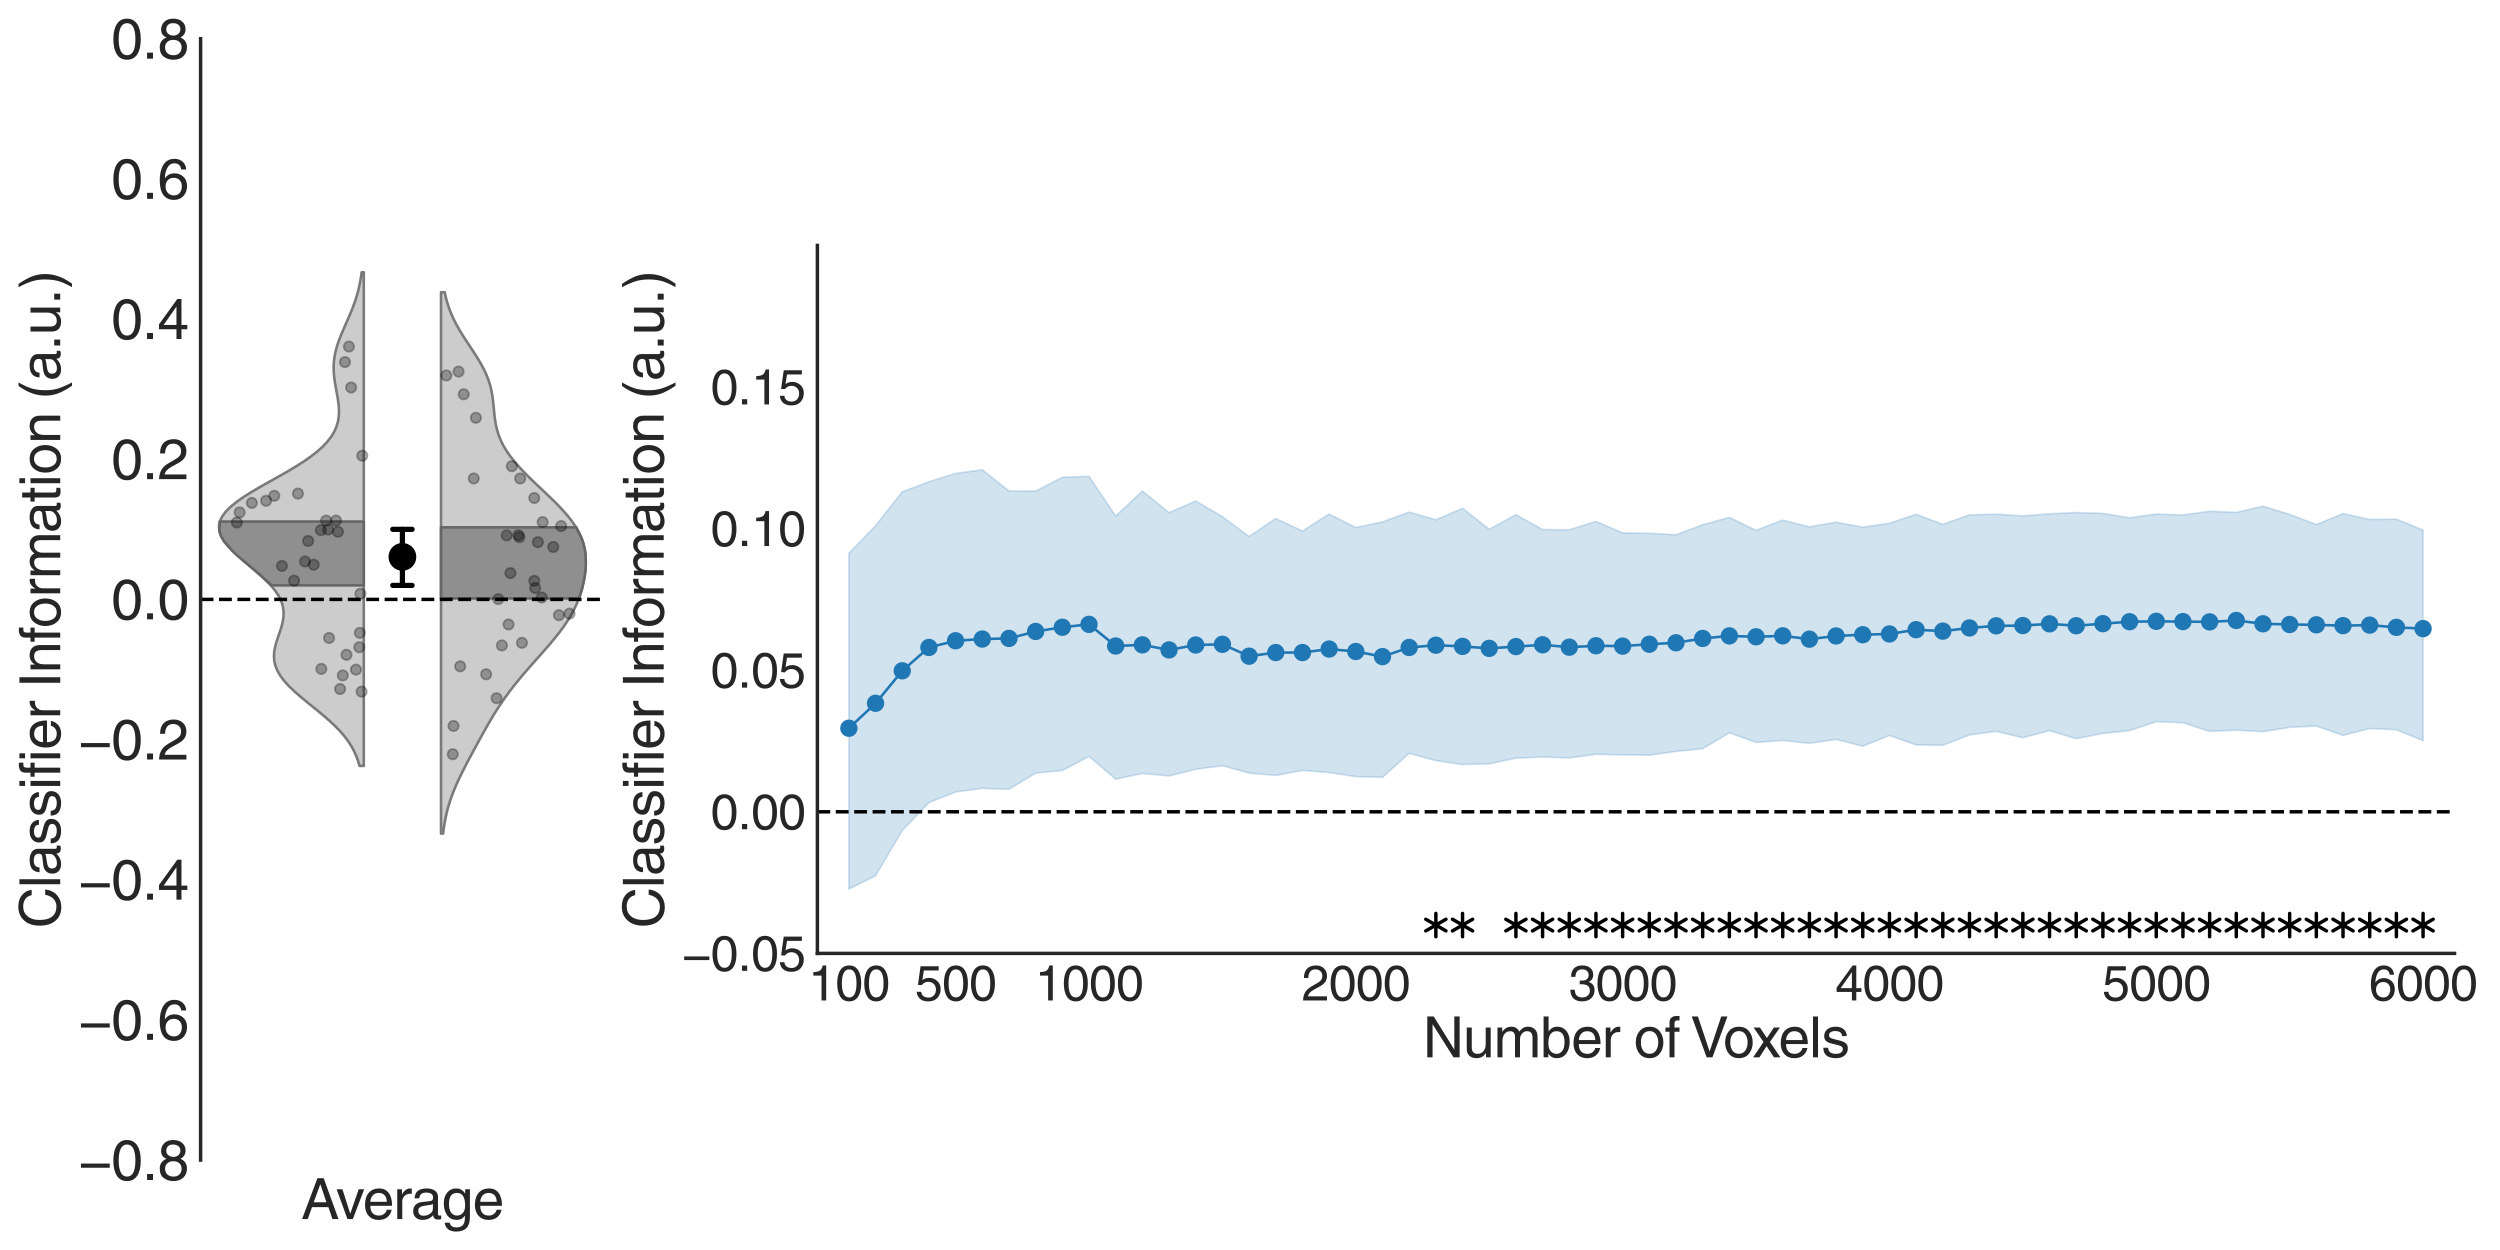 <?xml version="1.0" encoding="utf-8" standalone="no"?>
<!DOCTYPE svg PUBLIC "-//W3C//DTD SVG 1.1//EN"
  "http://www.w3.org/Graphics/SVG/1.1/DTD/svg11.dtd">
<svg height="720pt" version="1.1" viewBox="0 0 1440 720" width="1440pt" xmlns="http://www.w3.org/2000/svg" xmlns:xlink="http://www.w3.org/1999/xlink">
 <defs>
  <style type="text/css">*{stroke-linecap:butt;stroke-linejoin:round;}</style>
 </defs>
 <g id="figure_1">
  <g id="patch_1">
   <path d="M 0 720 
L 1440 720 
L 1440 0 
L 0 0 
z
" style="fill:#ffffff;"/>
  </g>
  <g id="axes_1">
   <g id="patch_2">
    <path d="M 470.818 549.15 
L 1413.821 549.15 
L 1413.821 141.35 
L 470.818 141.35 
z
" style="fill:#ffffff;"/>
   </g>
   <g id="matplotlib.axis_1">
    <g id="xtick_1">
     <g id="text_1">
      <!-- 100 -->
      <g style="fill:#262626;" transform="translate(465.596 576.249)scale(0.28 -0.28)">
       <defs>
        <path d="M 2297 0 
L 1697 0 
L 1697 3194 
L 647 3194 
L 647 3641 
Q 1197 3659 1465 3817 
Q 1734 3975 1856 4500 
L 2297 4500 
L 2297 0 
z
" id="HelveticaWorld-Regular-31" transform="scale(0.016)"/>
        <path d="M 2719 2188 
Q 2719 3091 2480 3542 
Q 2241 3994 1778 3994 
Q 1325 3994 1081 3542 
Q 838 3091 838 2188 
Q 838 1313 1078 848 
Q 1319 384 1778 384 
Q 2241 384 2480 832 
Q 2719 1281 2719 2188 
z
M 3322 2188 
Q 3322 1081 2922 479 
Q 2522 -122 1778 -122 
Q 1006 -122 622 501 
Q 238 1125 238 2188 
Q 238 3278 631 3889 
Q 1025 4500 1778 4500 
Q 2522 4500 2922 3892 
Q 3322 3284 3322 2188 
z
" id="HelveticaWorld-Regular-30" transform="scale(0.016)"/>
       </defs>
       <use xlink:href="#HelveticaWorld-Regular-31"/>
       <use x="55.615" xlink:href="#HelveticaWorld-Regular-30"/>
       <use x="111.23" xlink:href="#HelveticaWorld-Regular-30"/>
      </g>
     </g>
    </g>
    <g id="xtick_2">
     <g id="text_2">
      <!-- 500 -->
      <g style="fill:#262626;" transform="translate(527.07 576.249)scale(0.28 -0.28)">
       <defs>
        <path d="M 941 2619 
Q 1313 2900 1813 2900 
Q 2419 2900 2855 2497 
Q 3291 2094 3291 1459 
Q 3291 769 2870 320 
Q 2450 -128 1691 -128 
Q 1031 -128 650 195 
Q 269 519 206 1113 
L 788 1113 
Q 831 750 1072 558 
Q 1313 366 1741 366 
Q 2156 366 2422 653 
Q 2688 941 2688 1388 
Q 2688 1844 2409 2119 
Q 2131 2394 1691 2394 
Q 1191 2394 856 1966 
L 372 1991 
L 709 4397 
L 3041 4397 
L 3041 3853 
L 1131 3853 
L 941 2619 
z
" id="HelveticaWorld-Regular-35" transform="scale(0.016)"/>
       </defs>
       <use xlink:href="#HelveticaWorld-Regular-35"/>
       <use x="55.615" xlink:href="#HelveticaWorld-Regular-30"/>
       <use x="111.23" xlink:href="#HelveticaWorld-Regular-30"/>
      </g>
     </g>
    </g>
    <g id="xtick_3">
     <g id="text_3">
      <!-- 1000 -->
      <g style="fill:#262626;" transform="translate(596.126 576.249)scale(0.28 -0.28)">
       <use xlink:href="#HelveticaWorld-Regular-31"/>
       <use x="55.615" xlink:href="#HelveticaWorld-Regular-30"/>
       <use x="111.23" xlink:href="#HelveticaWorld-Regular-30"/>
       <use x="166.846" xlink:href="#HelveticaWorld-Regular-30"/>
      </g>
     </g>
    </g>
    <g id="xtick_4">
     <g id="text_4">
      <!-- 2000 -->
      <g style="fill:#262626;" transform="translate(749.81 576.249)scale(0.28 -0.28)">
       <defs>
        <path d="M 281 2888 
Q 281 3681 690 4090 
Q 1100 4500 1838 4500 
Q 2456 4500 2850 4125 
Q 3244 3750 3244 3156 
Q 3244 2694 3017 2376 
Q 2791 2059 2350 1819 
L 1575 1394 
Q 891 1019 800 531 
L 3244 531 
L 3244 0 
L 166 0 
Q 191 634 441 1056 
Q 691 1478 1222 1784 
L 2028 2253 
Q 2350 2438 2497 2636 
Q 2644 2834 2644 3181 
Q 2644 3525 2403 3759 
Q 2163 3994 1753 3994 
Q 1300 3994 1075 3695 
Q 850 3397 844 2888 
L 281 2888 
z
" id="HelveticaWorld-Regular-32" transform="scale(0.016)"/>
       </defs>
       <use xlink:href="#HelveticaWorld-Regular-32"/>
       <use x="55.615" xlink:href="#HelveticaWorld-Regular-30"/>
       <use x="111.23" xlink:href="#HelveticaWorld-Regular-30"/>
       <use x="166.846" xlink:href="#HelveticaWorld-Regular-30"/>
      </g>
     </g>
    </g>
    <g id="xtick_5">
     <g id="text_5">
      <!-- 3000 -->
      <g style="fill:#262626;" transform="translate(903.494 576.249)scale(0.28 -0.28)">
       <defs>
        <path d="M 1434 2559 
Q 1575 2547 1728 2547 
Q 2125 2547 2354 2730 
Q 2584 2913 2584 3284 
Q 2584 3584 2370 3789 
Q 2156 3994 1753 3994 
Q 1306 3994 1098 3731 
Q 891 3469 878 3028 
L 325 3028 
Q 325 3731 694 4115 
Q 1063 4500 1778 4500 
Q 2413 4500 2791 4173 
Q 3169 3847 3169 3316 
Q 3169 2631 2591 2388 
L 2591 2375 
Q 3341 2119 3341 1325 
Q 3341 691 2919 284 
Q 2497 -122 1722 -122 
Q 1088 -122 678 211 
Q 269 544 219 1375 
L 800 1375 
Q 813 856 1056 620 
Q 1300 384 1759 384 
Q 2203 384 2472 631 
Q 2741 878 2741 1253 
Q 2741 1663 2484 1872 
Q 2228 2081 1691 2081 
Q 1563 2081 1434 2075 
L 1434 2559 
z
" id="HelveticaWorld-Regular-33" transform="scale(0.016)"/>
       </defs>
       <use xlink:href="#HelveticaWorld-Regular-33"/>
       <use x="55.615" xlink:href="#HelveticaWorld-Regular-30"/>
       <use x="111.23" xlink:href="#HelveticaWorld-Regular-30"/>
       <use x="166.846" xlink:href="#HelveticaWorld-Regular-30"/>
      </g>
     </g>
    </g>
    <g id="xtick_6">
     <g id="text_6">
      <!-- 4000 -->
      <g style="fill:#262626;" transform="translate(1057.178 576.249)scale(0.28 -0.28)">
       <defs>
        <path d="M 678 1581 
L 2125 1581 
L 2125 3622 
L 2113 3622 
L 678 1581 
z
M 2688 1094 
L 2688 0 
L 2125 0 
L 2125 1094 
L 159 1094 
L 159 1644 
L 2222 4500 
L 2688 4500 
L 2688 1581 
L 3347 1581 
L 3347 1094 
L 2688 1094 
z
" id="HelveticaWorld-Regular-34" transform="scale(0.016)"/>
       </defs>
       <use xlink:href="#HelveticaWorld-Regular-34"/>
       <use x="55.615" xlink:href="#HelveticaWorld-Regular-30"/>
       <use x="111.23" xlink:href="#HelveticaWorld-Regular-30"/>
       <use x="166.846" xlink:href="#HelveticaWorld-Regular-30"/>
      </g>
     </g>
    </g>
    <g id="xtick_7">
     <g id="text_7">
      <!-- 5000 -->
      <g style="fill:#262626;" transform="translate(1210.861 576.249)scale(0.28 -0.28)">
       <use xlink:href="#HelveticaWorld-Regular-35"/>
       <use x="55.615" xlink:href="#HelveticaWorld-Regular-30"/>
       <use x="111.23" xlink:href="#HelveticaWorld-Regular-30"/>
       <use x="166.846" xlink:href="#HelveticaWorld-Regular-30"/>
      </g>
     </g>
    </g>
    <g id="xtick_8">
     <g id="text_8">
      <!-- 6000 -->
      <g style="fill:#262626;" transform="translate(1364.545 576.249)scale(0.28 -0.28)">
       <defs>
        <path d="M 903 1381 
Q 903 941 1165 662 
Q 1428 384 1850 384 
Q 2253 384 2492 668 
Q 2731 953 2731 1416 
Q 2731 1819 2495 2091 
Q 2259 2363 1825 2363 
Q 1403 2363 1153 2097 
Q 903 1831 903 1381 
z
M 2669 3303 
Q 2606 3647 2414 3820 
Q 2222 3994 1894 3994 
Q 1375 3994 1103 3487 
Q 831 2981 825 2328 
L 838 2316 
Q 1197 2869 1906 2869 
Q 2472 2869 2894 2494 
Q 3316 2119 3316 1441 
Q 3316 769 2916 323 
Q 2516 -122 1838 -122 
Q 1056 -122 650 434 
Q 244 991 244 2094 
Q 244 3156 659 3828 
Q 1075 4500 1906 4500 
Q 2444 4500 2816 4179 
Q 3188 3859 3219 3303 
L 2669 3303 
z
" id="HelveticaWorld-Regular-36" transform="scale(0.016)"/>
       </defs>
       <use xlink:href="#HelveticaWorld-Regular-36"/>
       <use x="55.615" xlink:href="#HelveticaWorld-Regular-30"/>
       <use x="111.23" xlink:href="#HelveticaWorld-Regular-30"/>
       <use x="166.846" xlink:href="#HelveticaWorld-Regular-30"/>
      </g>
     </g>
    </g>
    <g id="text_9">
     <!-- Number of Voxels -->
     <g style="fill:#262626;" transform="translate(819.462 609.016)scale(0.32 -0.32)">
      <defs>
       <path d="M 3559 4594 
L 4159 4594 
L 4159 0 
L 3469 0 
L 1125 3713 
L 1113 3713 
L 1113 0 
L 519 0 
L 519 4594 
L 1247 4594 
L 3547 884 
L 3559 884 
L 3559 4594 
z
" id="HelveticaWorld-Regular-4e" transform="scale(0.016)"/>
       <path d="M 391 3347 
L 953 3347 
L 953 1125 
Q 953 756 1120 573 
Q 1288 391 1600 391 
Q 2034 391 2278 698 
Q 2522 1006 2522 1503 
L 2522 3347 
L 3084 3347 
L 3084 0 
L 2553 0 
L 2553 488 
L 2541 500 
Q 2222 -97 1478 -97 
Q 997 -97 694 165 
Q 391 428 391 941 
L 391 3347 
z
" id="HelveticaWorld-Regular-75" transform="scale(0.016)"/>
       <path d="M 422 3347 
L 953 3347 
L 953 2875 
L 966 2875 
Q 1344 3444 1978 3444 
Q 2606 3444 2869 2900 
Q 3109 3194 3334 3319 
Q 3559 3444 3891 3444 
Q 4325 3444 4626 3159 
Q 4928 2875 4928 2316 
L 4928 0 
L 4366 0 
L 4366 2163 
Q 4366 2553 4219 2745 
Q 4072 2938 3744 2938 
Q 3413 2938 3184 2669 
Q 2956 2400 2956 2041 
L 2956 0 
L 2394 0 
L 2394 2316 
Q 2394 2606 2259 2772 
Q 2125 2938 1869 2938 
Q 1466 2938 1225 2638 
Q 984 2338 984 1825 
L 984 0 
L 422 0 
L 422 3347 
z
" id="HelveticaWorld-Regular-6d" transform="scale(0.016)"/>
       <path d="M 2778 1684 
Q 2778 2356 2540 2647 
Q 2303 2938 1863 2938 
Q 1416 2931 1187 2589 
Q 959 2247 959 1600 
Q 959 941 1234 666 
Q 1509 391 1875 391 
Q 2291 391 2534 733 
Q 2778 1075 2778 1684 
z
M 422 0 
L 422 4594 
L 984 4594 
L 984 2925 
L 997 2925 
Q 1356 3444 1966 3444 
Q 2591 3444 2975 2980 
Q 3359 2516 3359 1772 
Q 3359 934 2971 418 
Q 2584 -97 1888 -97 
Q 1275 -97 966 416 
L 953 416 
L 953 0 
L 422 0 
z
" id="HelveticaWorld-Regular-62" transform="scale(0.016)"/>
       <path d="M 2719 1941 
Q 2675 2484 2431 2711 
Q 2188 2938 1784 2938 
Q 1375 2938 1123 2650 
Q 872 2363 856 1941 
L 2719 1941 
z
M 3256 1050 
Q 3163 531 2747 191 
Q 2381 -97 1784 -103 
Q 1081 -97 668 358 
Q 256 813 256 1581 
Q 256 2463 681 2953 
Q 1106 3444 1863 3444 
Q 2541 3444 2922 2937 
Q 3303 2431 3303 1491 
L 856 1491 
Q 856 966 1100 678 
Q 1344 391 1831 391 
Q 2175 391 2422 598 
Q 2669 806 2694 1050 
L 3256 1050 
z
" id="HelveticaWorld-Regular-65" transform="scale(0.016)"/>
       <path d="M 984 0 
L 422 0 
L 422 3347 
L 953 3347 
L 953 2791 
L 966 2791 
Q 1331 3444 1906 3444 
Q 1997 3444 2053 3425 
L 2053 2841 
L 1844 2841 
Q 1466 2841 1225 2584 
Q 984 2328 984 1947 
L 984 0 
z
" id="HelveticaWorld-Regular-72" transform="scale(0.016)"/>
       <path id="HelveticaWorld-Regular-20" transform="scale(0.016)"/>
       <path d="M 813 1678 
Q 813 1119 1066 758 
Q 1319 397 1784 397 
Q 2266 397 2516 775 
Q 2766 1153 2766 1678 
Q 2766 2209 2516 2579 
Q 2266 2950 1784 2950 
Q 1338 2950 1075 2601 
Q 813 2253 813 1678 
z
M 238 1678 
Q 238 2425 653 2934 
Q 1069 3444 1784 3444 
Q 2516 3444 2928 2928 
Q 3341 2413 3341 1678 
Q 3341 941 2931 422 
Q 2522 -97 1784 -97 
Q 1075 -97 656 406 
Q 238 909 238 1678 
z
" id="HelveticaWorld-Regular-6f" transform="scale(0.016)"/>
       <path d="M 1100 2881 
L 1100 0 
L 538 0 
L 538 2881 
L 78 2881 
L 78 3347 
L 538 3347 
L 538 3922 
Q 538 4300 767 4479 
Q 997 4659 1409 4659 
Q 1550 4659 1663 4647 
L 1663 4141 
Q 1563 4153 1434 4153 
Q 1247 4153 1173 4061 
Q 1100 3969 1100 3763 
L 1100 3347 
L 1663 3347 
L 1663 2881 
L 1100 2881 
z
" id="HelveticaWorld-Regular-66" transform="scale(0.016)"/>
       <path d="M 3413 4594 
L 4109 4594 
L 2425 0 
L 1772 0 
L 97 4594 
L 788 4594 
L 2100 678 
L 2113 678 
L 3413 4594 
z
" id="HelveticaWorld-Regular-56" transform="scale(0.016)"/>
       <path d="M 3138 0 
L 2413 0 
L 1588 1259 
L 781 0 
L 72 0 
L 1241 1722 
L 128 3347 
L 844 3347 
L 1619 2169 
L 2400 3347 
L 3084 3347 
L 1959 1722 
L 3138 0 
z
" id="HelveticaWorld-Regular-78" transform="scale(0.016)"/>
       <path d="M 984 0 
L 422 0 
L 422 4594 
L 984 4594 
L 984 0 
z
" id="HelveticaWorld-Regular-6c" transform="scale(0.016)"/>
       <path d="M 2309 2394 
Q 2297 2694 2095 2825 
Q 1894 2956 1516 2956 
Q 1241 2956 1045 2834 
Q 850 2713 850 2484 
Q 850 2303 965 2217 
Q 1081 2131 1466 2034 
L 2022 1894 
Q 2528 1766 2745 1567 
Q 2963 1369 2963 1013 
Q 2963 519 2602 211 
Q 2241 -97 1638 -97 
Q 934 -97 573 195 
Q 213 488 206 1075 
L 750 1075 
Q 763 728 980 559 
Q 1197 391 1631 391 
Q 1984 391 2192 531 
Q 2400 672 2400 922 
Q 2400 1100 2265 1206 
Q 2131 1313 1734 1403 
L 1081 1563 
Q 684 1663 495 1861 
Q 306 2059 306 2375 
Q 306 2869 659 3156 
Q 1013 3444 1581 3444 
Q 2188 3444 2511 3148 
Q 2834 2853 2853 2394 
L 2309 2394 
z
" id="HelveticaWorld-Regular-73" transform="scale(0.016)"/>
      </defs>
      <use xlink:href="#HelveticaWorld-Regular-4e"/>
      <use x="73.096" xlink:href="#HelveticaWorld-Regular-75"/>
      <use x="127.881" xlink:href="#HelveticaWorld-Regular-6d"/>
      <use x="210.889" xlink:href="#HelveticaWorld-Regular-62"/>
      <use x="267.383" xlink:href="#HelveticaWorld-Regular-65"/>
      <use x="322.803" xlink:href="#HelveticaWorld-Regular-72"/>
      <use x="355.371" xlink:href="#HelveticaWorld-Regular-20"/>
      <use x="379.785" xlink:href="#HelveticaWorld-Regular-6f"/>
      <use x="435.693" xlink:href="#HelveticaWorld-Regular-66"/>
      <use x="463.379" xlink:href="#HelveticaWorld-Regular-20"/>
      <use x="482.793" xlink:href="#HelveticaWorld-Regular-56"/>
      <use x="540.619" xlink:href="#HelveticaWorld-Regular-6f"/>
      <use x="593.652" xlink:href="#HelveticaWorld-Regular-78"/>
      <use x="640.402" xlink:href="#HelveticaWorld-Regular-65"/>
      <use x="695.822" xlink:href="#HelveticaWorld-Regular-6c"/>
      <use x="717.844" xlink:href="#HelveticaWorld-Regular-73"/>
     </g>
    </g>
   </g>
   <g id="matplotlib.axis_2">
    <g id="ytick_1">
     <g id="text_10">
      <!-- −0.05 -->
      <g style="fill:#262626;" transform="translate(392.921 559.199)scale(0.28 -0.28)">
       <defs>
        <path d="M 3494 1381 
L 256 1381 
L 256 1850 
L 3494 1850 
L 3494 1381 
z
" id="HelveticaWorld-Regular-2212" transform="scale(0.016)"/>
        <path d="M 1222 0 
L 556 0 
L 556 678 
L 1222 678 
L 1222 0 
z
" id="HelveticaWorld-Regular-2e" transform="scale(0.016)"/>
       </defs>
       <use xlink:href="#HelveticaWorld-Regular-2212"/>
       <use x="58.594" xlink:href="#HelveticaWorld-Regular-30"/>
       <use x="114.209" xlink:href="#HelveticaWorld-Regular-2e"/>
       <use x="141.992" xlink:href="#HelveticaWorld-Regular-30"/>
       <use x="197.607" xlink:href="#HelveticaWorld-Regular-35"/>
      </g>
     </g>
    </g>
    <g id="ytick_2">
     <g id="text_11">
      <!-- 0.00 -->
      <g style="fill:#262626;" transform="translate(409.327 477.639)scale(0.28 -0.28)">
       <use xlink:href="#HelveticaWorld-Regular-30"/>
       <use x="55.615" xlink:href="#HelveticaWorld-Regular-2e"/>
       <use x="83.398" xlink:href="#HelveticaWorld-Regular-30"/>
       <use x="139.014" xlink:href="#HelveticaWorld-Regular-30"/>
      </g>
     </g>
    </g>
    <g id="ytick_3">
     <g id="text_12">
      <!-- 0.05 -->
      <g style="fill:#262626;" transform="translate(409.327 396.079)scale(0.28 -0.28)">
       <use xlink:href="#HelveticaWorld-Regular-30"/>
       <use x="55.615" xlink:href="#HelveticaWorld-Regular-2e"/>
       <use x="83.398" xlink:href="#HelveticaWorld-Regular-30"/>
       <use x="139.014" xlink:href="#HelveticaWorld-Regular-35"/>
      </g>
     </g>
    </g>
    <g id="ytick_4">
     <g id="text_13">
      <!-- 0.10 -->
      <g style="fill:#262626;" transform="translate(409.327 314.519)scale(0.28 -0.28)">
       <use xlink:href="#HelveticaWorld-Regular-30"/>
       <use x="55.615" xlink:href="#HelveticaWorld-Regular-2e"/>
       <use x="83.398" xlink:href="#HelveticaWorld-Regular-31"/>
       <use x="139.014" xlink:href="#HelveticaWorld-Regular-30"/>
      </g>
     </g>
    </g>
    <g id="ytick_5">
     <g id="text_14">
      <!-- 0.15 -->
      <g style="fill:#262626;" transform="translate(409.327 232.959)scale(0.28 -0.28)">
       <use xlink:href="#HelveticaWorld-Regular-30"/>
       <use x="55.615" xlink:href="#HelveticaWorld-Regular-2e"/>
       <use x="83.398" xlink:href="#HelveticaWorld-Regular-31"/>
       <use x="139.014" xlink:href="#HelveticaWorld-Regular-35"/>
      </g>
     </g>
    </g>
    <g id="text_15">
     <!-- Classifier Information (a.u.) -->
     <g style="fill:#262626;" transform="translate(382.296 534.615)rotate(-90)scale(0.32 -0.32)">
      <defs>
       <path d="M 3713 3213 
Q 3609 3681 3279 3923 
Q 2950 4166 2425 4166 
Q 1747 4166 1334 3673 
Q 922 3181 922 2344 
Q 922 1375 1312 901 
Q 1703 428 2444 428 
Q 2931 428 3282 751 
Q 3634 1075 3756 1691 
L 4359 1691 
Q 4238 806 3688 342 
Q 3138 -122 2350 -122 
Q 1409 -122 845 525 
Q 281 1172 281 2322 
Q 281 3431 870 4073 
Q 1459 4716 2425 4716 
Q 3225 4716 3722 4303 
Q 4219 3891 4313 3213 
L 3713 3213 
z
" id="HelveticaWorld-Regular-43" transform="scale(0.016)"/>
       <path d="M 2456 1709 
Q 2394 1644 2211 1603 
Q 2028 1563 1528 1497 
Q 1159 1453 986 1315 
Q 813 1178 813 953 
Q 813 678 959 525 
Q 1106 372 1428 372 
Q 1831 372 2143 601 
Q 2456 831 2456 1159 
L 2456 1709 
z
M 397 2328 
Q 416 2894 764 3169 
Q 1113 3444 1778 3444 
Q 2309 3444 2668 3203 
Q 3028 2963 3028 2509 
L 3028 581 
Q 3028 384 3206 384 
Q 3278 384 3391 409 
L 3391 0 
Q 3238 -63 3072 -63 
Q 2784 -63 2643 60 
Q 2503 184 2497 447 
Q 2016 -97 1288 -97 
Q 813 -97 525 172 
Q 238 441 238 872 
Q 238 1313 488 1584 
Q 738 1856 1216 1913 
L 2209 2034 
Q 2478 2075 2478 2431 
Q 2478 2694 2283 2834 
Q 2088 2975 1691 2975 
Q 1338 2975 1148 2819 
Q 959 2663 922 2328 
L 397 2328 
z
" id="HelveticaWorld-Regular-61" transform="scale(0.016)"/>
       <path d="M 422 3956 
L 422 4594 
L 984 4594 
L 984 3956 
L 422 3956 
z
M 984 0 
L 422 0 
L 422 3347 
L 984 3347 
L 984 0 
z
" id="HelveticaWorld-Regular-69" transform="scale(0.016)"/>
       <path d="M 1141 0 
L 519 0 
L 519 4594 
L 1141 4594 
L 1141 0 
z
" id="HelveticaWorld-Regular-49" transform="scale(0.016)"/>
       <path d="M 3150 0 
L 2584 0 
L 2584 2059 
Q 2584 2534 2418 2736 
Q 2253 2938 1869 2938 
Q 1491 2938 1237 2650 
Q 984 2363 984 1825 
L 984 0 
L 422 0 
L 422 3347 
L 953 3347 
L 953 2875 
L 966 2875 
Q 1363 3444 1978 3444 
Q 2547 3444 2848 3142 
Q 3150 2841 3150 2278 
L 3150 0 
z
" id="HelveticaWorld-Regular-6e" transform="scale(0.016)"/>
       <path d="M 1100 2881 
L 1100 703 
Q 1100 575 1170 508 
Q 1241 441 1422 441 
L 1638 441 
L 1638 0 
Q 1331 -44 1216 -44 
Q 863 -44 700 125 
Q 538 294 538 672 
L 538 2881 
L 84 2881 
L 84 3347 
L 538 3347 
L 538 4281 
L 1100 4281 
L 1100 3347 
L 1638 3347 
L 1638 2881 
L 1100 2881 
z
" id="HelveticaWorld-Regular-74" transform="scale(0.016)"/>
       <path d="M 1906 4691 
Q 1338 3675 1188 3037 
Q 1038 2400 1038 1631 
Q 1038 872 1242 215 
Q 1447 -441 1913 -1325 
L 1538 -1325 
Q 1006 -550 720 140 
Q 434 831 434 1672 
Q 434 2463 693 3180 
Q 953 3897 1516 4691 
L 1906 4691 
z
" id="HelveticaWorld-Regular-28" transform="scale(0.016)"/>
       <path d="M 225 -1325 
Q 788 -306 938 330 
Q 1088 966 1088 1734 
Q 1088 2497 886 3153 
Q 684 3809 219 4691 
L 588 4691 
Q 1125 3916 1411 3225 
Q 1697 2534 1697 1697 
Q 1697 903 1437 186 
Q 1178 -531 616 -1325 
L 225 -1325 
z
" id="HelveticaWorld-Regular-29" transform="scale(0.016)"/>
      </defs>
      <use xlink:href="#HelveticaWorld-Regular-43"/>
      <use x="72.314" xlink:href="#HelveticaWorld-Regular-6c"/>
      <use x="94.336" xlink:href="#HelveticaWorld-Regular-61"/>
      <use x="149.268" xlink:href="#HelveticaWorld-Regular-73"/>
      <use x="199.268" xlink:href="#HelveticaWorld-Regular-73"/>
      <use x="249.268" xlink:href="#HelveticaWorld-Regular-69"/>
      <use x="271.289" xlink:href="#HelveticaWorld-Regular-66"/>
      <use x="298.975" xlink:href="#HelveticaWorld-Regular-69"/>
      <use x="320.996" xlink:href="#HelveticaWorld-Regular-65"/>
      <use x="376.416" xlink:href="#HelveticaWorld-Regular-72"/>
      <use x="408.984" xlink:href="#HelveticaWorld-Regular-20"/>
      <use x="433.398" xlink:href="#HelveticaWorld-Regular-49"/>
      <use x="459.18" xlink:href="#HelveticaWorld-Regular-6e"/>
      <use x="514.355" xlink:href="#HelveticaWorld-Regular-66"/>
      <use x="540.041" xlink:href="#HelveticaWorld-Regular-6f"/>
      <use x="595.949" xlink:href="#HelveticaWorld-Regular-72"/>
      <use x="628.518" xlink:href="#HelveticaWorld-Regular-6d"/>
      <use x="711.525" xlink:href="#HelveticaWorld-Regular-61"/>
      <use x="766.457" xlink:href="#HelveticaWorld-Regular-74"/>
      <use x="794.143" xlink:href="#HelveticaWorld-Regular-69"/>
      <use x="816.164" xlink:href="#HelveticaWorld-Regular-6f"/>
      <use x="872.072" xlink:href="#HelveticaWorld-Regular-6e"/>
      <use x="927.248" xlink:href="#HelveticaWorld-Regular-20"/>
      <use x="951.662" xlink:href="#HelveticaWorld-Regular-28"/>
      <use x="984.963" xlink:href="#HelveticaWorld-Regular-61"/>
      <use x="1039.895" xlink:href="#HelveticaWorld-Regular-2e"/>
      <use x="1067.678" xlink:href="#HelveticaWorld-Regular-75"/>
      <use x="1122.463" xlink:href="#HelveticaWorld-Regular-2e"/>
      <use x="1150.246" xlink:href="#HelveticaWorld-Regular-29"/>
     </g>
    </g>
   </g>
   <g id="PolyCollection_1">
    <defs>
     <path d="M 488.952 -401.265 
L 488.952 -207.89 
L 504.321 -215.55 
L 519.689 -241.579 
L 535.058 -257.734 
L 550.426 -263.835 
L 565.794 -265.926 
L 581.163 -265.348 
L 596.531 -274.713 
L 611.899 -276.183 
L 627.268 -284.333 
L 642.636 -271.21 
L 658.004 -274.498 
L 673.373 -273.066 
L 688.741 -276.906 
L 704.11 -278.968 
L 719.478 -274.712 
L 734.846 -273.365 
L 750.215 -276.226 
L 765.583 -275.046 
L 780.951 -272.667 
L 796.32 -272.28 
L 811.688 -286.121 
L 827.057 -281.894 
L 842.425 -279.637 
L 857.793 -280.076 
L 873.162 -283.298 
L 888.53 -283.967 
L 903.898 -283.411 
L 919.267 -285.554 
L 934.635 -285.187 
L 950.004 -285.02 
L 965.372 -287.195 
L 980.74 -288.742 
L 996.109 -297.923 
L 1011.477 -292.388 
L 1026.845 -293.505 
L 1042.214 -291.842 
L 1057.582 -294.126 
L 1072.95 -290.217 
L 1088.319 -296.387 
L 1103.687 -290.955 
L 1119.056 -290.702 
L 1134.424 -296.719 
L 1149.792 -298.769 
L 1165.161 -295.061 
L 1180.529 -299.155 
L 1195.897 -294.528 
L 1211.266 -297.554 
L 1226.634 -299.181 
L 1242.003 -304.344 
L 1257.371 -303.709 
L 1272.739 -298.744 
L 1288.108 -299.413 
L 1303.476 -298.593 
L 1318.844 -301.049 
L 1334.213 -301.818 
L 1349.581 -296.426 
L 1364.95 -300.369 
L 1380.318 -299.688 
L 1395.686 -293.414 
L 1395.686 -414.682 
L 1395.686 -414.682 
L 1380.318 -420.934 
L 1364.95 -420.768 
L 1349.581 -424.139 
L 1334.213 -417.844 
L 1318.844 -423.705 
L 1303.476 -428.395 
L 1288.108 -424.853 
L 1272.739 -425.506 
L 1257.371 -423.343 
L 1242.003 -423.9 
L 1226.634 -421.733 
L 1211.266 -424.26 
L 1195.897 -424.762 
L 1180.529 -424.057 
L 1165.161 -422.835 
L 1149.792 -423.822 
L 1134.424 -423.426 
L 1119.056 -417.945 
L 1103.687 -423.763 
L 1088.319 -418.598 
L 1072.95 -416.331 
L 1057.582 -419.209 
L 1042.214 -416.532 
L 1026.845 -420.391 
L 1011.477 -414.516 
L 996.109 -421.978 
L 980.74 -417.712 
L 965.372 -411.988 
L 950.004 -412.779 
L 934.635 -413.076 
L 919.267 -419.659 
L 903.898 -414.781 
L 888.53 -415.013 
L 873.162 -423.518 
L 857.793 -415.099 
L 842.425 -427.22 
L 827.057 -420.595 
L 811.688 -425.029 
L 796.32 -419.382 
L 780.951 -416.122 
L 765.583 -423.935 
L 750.215 -414.125 
L 734.846 -421.329 
L 719.478 -410.961 
L 704.11 -422.397 
L 688.741 -431.421 
L 673.373 -424.695 
L 658.004 -437.137 
L 642.636 -422.718 
L 627.268 -445.632 
L 611.899 -445.086 
L 596.531 -437.117 
L 581.163 -437.198 
L 565.794 -449.428 
L 550.426 -447.319 
L 535.058 -442.529 
L 519.689 -436.761 
L 504.321 -417.18 
L 488.952 -401.265 
z
" id="m7929c7c9c3" style="stroke:#1f77b4;stroke-opacity:0.2;"/>
    </defs>
    <g clip-path="url(#pfe84206b59)">
     <use style="fill:#1f77b4;fill-opacity:0.2;stroke:#1f77b4;stroke-opacity:0.2;" x="0" xlink:href="#m7929c7c9c3" y="720"/>
    </g>
   </g>
   <g id="PathCollection_1">
    <defs>
     <path d="M 0 -6.708 
L 0 0 
L -5.809 -3.354 
L 0 0 
L -5.809 3.354 
L 0 0 
L -0 6.708 
L 0 0 
L 5.809 3.354 
L 0 0 
L 5.809 -3.354 
L 0 0 
z
" id="mc41526766d" style="stroke:#000000;stroke-width:2;"/>
    </defs>
    <g clip-path="url(#pfe84206b59)">
     <use style="stroke:#000000;stroke-width:2;" x="827.057" xlink:href="#mc41526766d" y="532.838"/>
    </g>
   </g>
   <g id="PathCollection_2">
    <g clip-path="url(#pfe84206b59)">
     <use style="stroke:#000000;stroke-width:2;" x="842.425" xlink:href="#mc41526766d" y="532.838"/>
    </g>
   </g>
   <g id="PathCollection_3">
    <g clip-path="url(#pfe84206b59)">
     <use style="stroke:#000000;stroke-width:2;" x="873.162" xlink:href="#mc41526766d" y="532.838"/>
    </g>
   </g>
   <g id="PathCollection_4">
    <g clip-path="url(#pfe84206b59)">
     <use style="stroke:#000000;stroke-width:2;" x="888.53" xlink:href="#mc41526766d" y="532.838"/>
    </g>
   </g>
   <g id="PathCollection_5">
    <g clip-path="url(#pfe84206b59)">
     <use style="stroke:#000000;stroke-width:2;" x="903.898" xlink:href="#mc41526766d" y="532.838"/>
    </g>
   </g>
   <g id="PathCollection_6">
    <g clip-path="url(#pfe84206b59)">
     <use style="stroke:#000000;stroke-width:2;" x="919.267" xlink:href="#mc41526766d" y="532.838"/>
    </g>
   </g>
   <g id="PathCollection_7">
    <g clip-path="url(#pfe84206b59)">
     <use style="stroke:#000000;stroke-width:2;" x="934.635" xlink:href="#mc41526766d" y="532.838"/>
    </g>
   </g>
   <g id="PathCollection_8">
    <g clip-path="url(#pfe84206b59)">
     <use style="stroke:#000000;stroke-width:2;" x="950.004" xlink:href="#mc41526766d" y="532.838"/>
    </g>
   </g>
   <g id="PathCollection_9">
    <g clip-path="url(#pfe84206b59)">
     <use style="stroke:#000000;stroke-width:2;" x="965.372" xlink:href="#mc41526766d" y="532.838"/>
    </g>
   </g>
   <g id="PathCollection_10">
    <g clip-path="url(#pfe84206b59)">
     <use style="stroke:#000000;stroke-width:2;" x="980.74" xlink:href="#mc41526766d" y="532.838"/>
    </g>
   </g>
   <g id="PathCollection_11">
    <g clip-path="url(#pfe84206b59)">
     <use style="stroke:#000000;stroke-width:2;" x="996.109" xlink:href="#mc41526766d" y="532.838"/>
    </g>
   </g>
   <g id="PathCollection_12">
    <g clip-path="url(#pfe84206b59)">
     <use style="stroke:#000000;stroke-width:2;" x="1011.477" xlink:href="#mc41526766d" y="532.838"/>
    </g>
   </g>
   <g id="PathCollection_13">
    <g clip-path="url(#pfe84206b59)">
     <use style="stroke:#000000;stroke-width:2;" x="1026.845" xlink:href="#mc41526766d" y="532.838"/>
    </g>
   </g>
   <g id="PathCollection_14">
    <g clip-path="url(#pfe84206b59)">
     <use style="stroke:#000000;stroke-width:2;" x="1042.214" xlink:href="#mc41526766d" y="532.838"/>
    </g>
   </g>
   <g id="PathCollection_15">
    <g clip-path="url(#pfe84206b59)">
     <use style="stroke:#000000;stroke-width:2;" x="1057.582" xlink:href="#mc41526766d" y="532.838"/>
    </g>
   </g>
   <g id="PathCollection_16">
    <g clip-path="url(#pfe84206b59)">
     <use style="stroke:#000000;stroke-width:2;" x="1072.95" xlink:href="#mc41526766d" y="532.838"/>
    </g>
   </g>
   <g id="PathCollection_17">
    <g clip-path="url(#pfe84206b59)">
     <use style="stroke:#000000;stroke-width:2;" x="1088.319" xlink:href="#mc41526766d" y="532.838"/>
    </g>
   </g>
   <g id="PathCollection_18">
    <g clip-path="url(#pfe84206b59)">
     <use style="stroke:#000000;stroke-width:2;" x="1103.687" xlink:href="#mc41526766d" y="532.838"/>
    </g>
   </g>
   <g id="PathCollection_19">
    <g clip-path="url(#pfe84206b59)">
     <use style="stroke:#000000;stroke-width:2;" x="1119.056" xlink:href="#mc41526766d" y="532.838"/>
    </g>
   </g>
   <g id="PathCollection_20">
    <g clip-path="url(#pfe84206b59)">
     <use style="stroke:#000000;stroke-width:2;" x="1134.424" xlink:href="#mc41526766d" y="532.838"/>
    </g>
   </g>
   <g id="PathCollection_21">
    <g clip-path="url(#pfe84206b59)">
     <use style="stroke:#000000;stroke-width:2;" x="1149.792" xlink:href="#mc41526766d" y="532.838"/>
    </g>
   </g>
   <g id="PathCollection_22">
    <g clip-path="url(#pfe84206b59)">
     <use style="stroke:#000000;stroke-width:2;" x="1165.161" xlink:href="#mc41526766d" y="532.838"/>
    </g>
   </g>
   <g id="PathCollection_23">
    <g clip-path="url(#pfe84206b59)">
     <use style="stroke:#000000;stroke-width:2;" x="1180.529" xlink:href="#mc41526766d" y="532.838"/>
    </g>
   </g>
   <g id="PathCollection_24">
    <g clip-path="url(#pfe84206b59)">
     <use style="stroke:#000000;stroke-width:2;" x="1195.897" xlink:href="#mc41526766d" y="532.838"/>
    </g>
   </g>
   <g id="PathCollection_25">
    <g clip-path="url(#pfe84206b59)">
     <use style="stroke:#000000;stroke-width:2;" x="1211.266" xlink:href="#mc41526766d" y="532.838"/>
    </g>
   </g>
   <g id="PathCollection_26">
    <g clip-path="url(#pfe84206b59)">
     <use style="stroke:#000000;stroke-width:2;" x="1226.634" xlink:href="#mc41526766d" y="532.838"/>
    </g>
   </g>
   <g id="PathCollection_27">
    <g clip-path="url(#pfe84206b59)">
     <use style="stroke:#000000;stroke-width:2;" x="1242.003" xlink:href="#mc41526766d" y="532.838"/>
    </g>
   </g>
   <g id="PathCollection_28">
    <g clip-path="url(#pfe84206b59)">
     <use style="stroke:#000000;stroke-width:2;" x="1257.371" xlink:href="#mc41526766d" y="532.838"/>
    </g>
   </g>
   <g id="PathCollection_29">
    <g clip-path="url(#pfe84206b59)">
     <use style="stroke:#000000;stroke-width:2;" x="1272.739" xlink:href="#mc41526766d" y="532.838"/>
    </g>
   </g>
   <g id="PathCollection_30">
    <g clip-path="url(#pfe84206b59)">
     <use style="stroke:#000000;stroke-width:2;" x="1288.108" xlink:href="#mc41526766d" y="532.838"/>
    </g>
   </g>
   <g id="PathCollection_31">
    <g clip-path="url(#pfe84206b59)">
     <use style="stroke:#000000;stroke-width:2;" x="1303.476" xlink:href="#mc41526766d" y="532.838"/>
    </g>
   </g>
   <g id="PathCollection_32">
    <g clip-path="url(#pfe84206b59)">
     <use style="stroke:#000000;stroke-width:2;" x="1318.844" xlink:href="#mc41526766d" y="532.838"/>
    </g>
   </g>
   <g id="PathCollection_33">
    <g clip-path="url(#pfe84206b59)">
     <use style="stroke:#000000;stroke-width:2;" x="1334.213" xlink:href="#mc41526766d" y="532.838"/>
    </g>
   </g>
   <g id="PathCollection_34">
    <g clip-path="url(#pfe84206b59)">
     <use style="stroke:#000000;stroke-width:2;" x="1349.581" xlink:href="#mc41526766d" y="532.838"/>
    </g>
   </g>
   <g id="PathCollection_35">
    <g clip-path="url(#pfe84206b59)">
     <use style="stroke:#000000;stroke-width:2;" x="1364.95" xlink:href="#mc41526766d" y="532.838"/>
    </g>
   </g>
   <g id="PathCollection_36">
    <g clip-path="url(#pfe84206b59)">
     <use style="stroke:#000000;stroke-width:2;" x="1380.318" xlink:href="#mc41526766d" y="532.838"/>
    </g>
   </g>
   <g id="PathCollection_37">
    <g clip-path="url(#pfe84206b59)">
     <use style="stroke:#000000;stroke-width:2;" x="1395.686" xlink:href="#mc41526766d" y="532.838"/>
    </g>
   </g>
   <g id="line2d_1">
    <path clip-path="url(#pfe84206b59)" d="M 488.952 419.467 
L 504.321 405.085 
L 519.689 386.389 
L 535.058 372.933 
L 550.426 369.083 
L 565.794 368.092 
L 581.163 367.729 
L 596.531 363.722 
L 611.899 361.299 
L 627.268 359.613 
L 642.636 372.099 
L 658.004 371.431 
L 673.373 374.342 
L 688.741 371.527 
L 704.11 371.107 
L 719.478 377.964 
L 734.846 375.874 
L 750.215 375.873 
L 765.583 373.85 
L 780.951 375.266 
L 796.32 378.212 
L 811.688 372.939 
L 827.057 371.631 
L 842.425 372.317 
L 857.793 373.453 
L 873.162 372.442 
L 888.53 371.404 
L 903.898 372.778 
L 919.267 371.965 
L 934.635 372.164 
L 950.004 371.08 
L 965.372 370.234 
L 980.74 367.752 
L 996.109 366.268 
L 1011.477 366.785 
L 1026.845 366.235 
L 1042.214 368.166 
L 1057.582 366.314 
L 1072.95 365.595 
L 1088.319 365.168 
L 1103.687 362.698 
L 1119.056 363.535 
L 1134.424 361.695 
L 1149.792 360.484 
L 1165.161 360.331 
L 1180.529 359.329 
L 1195.897 360.431 
L 1211.266 359.24 
L 1226.634 358.107 
L 1242.003 357.885 
L 1257.371 358.049 
L 1272.739 358.208 
L 1288.108 357.389 
L 1303.476 359.308 
L 1318.844 359.706 
L 1334.213 359.898 
L 1349.581 360.362 
L 1364.95 360.07 
L 1380.318 361.353 
L 1395.686 362.093 
" style="fill:none;stroke:#1f77b4;stroke-linecap:round;stroke-width:1.5;"/>
    <defs>
     <path d="M 0 5 
C 1.326 5 2.598 4.473 3.536 3.536 
C 4.473 2.598 5 1.326 5 0 
C 5 -1.326 4.473 -2.598 3.536 -3.536 
C 2.598 -4.473 1.326 -5 0 -5 
C -1.326 -5 -2.598 -4.473 -3.536 -3.536 
C -4.473 -2.598 -5 -1.326 -5 0 
C -5 1.326 -4.473 2.598 -3.536 3.536 
C -2.598 4.473 -1.326 5 0 5 
z
" id="mfd98018821" style="stroke:#000000;stroke-opacity:0;stroke-width:0.75;"/>
    </defs>
    <g clip-path="url(#pfe84206b59)">
     <use style="fill:#1f77b4;stroke:#000000;stroke-opacity:0;stroke-width:0.75;" x="488.952" xlink:href="#mfd98018821" y="419.467"/>
     <use style="fill:#1f77b4;stroke:#000000;stroke-opacity:0;stroke-width:0.75;" x="504.321" xlink:href="#mfd98018821" y="405.085"/>
     <use style="fill:#1f77b4;stroke:#000000;stroke-opacity:0;stroke-width:0.75;" x="519.689" xlink:href="#mfd98018821" y="386.389"/>
     <use style="fill:#1f77b4;stroke:#000000;stroke-opacity:0;stroke-width:0.75;" x="535.058" xlink:href="#mfd98018821" y="372.933"/>
     <use style="fill:#1f77b4;stroke:#000000;stroke-opacity:0;stroke-width:0.75;" x="550.426" xlink:href="#mfd98018821" y="369.083"/>
     <use style="fill:#1f77b4;stroke:#000000;stroke-opacity:0;stroke-width:0.75;" x="565.794" xlink:href="#mfd98018821" y="368.092"/>
     <use style="fill:#1f77b4;stroke:#000000;stroke-opacity:0;stroke-width:0.75;" x="581.163" xlink:href="#mfd98018821" y="367.729"/>
     <use style="fill:#1f77b4;stroke:#000000;stroke-opacity:0;stroke-width:0.75;" x="596.531" xlink:href="#mfd98018821" y="363.722"/>
     <use style="fill:#1f77b4;stroke:#000000;stroke-opacity:0;stroke-width:0.75;" x="611.899" xlink:href="#mfd98018821" y="361.299"/>
     <use style="fill:#1f77b4;stroke:#000000;stroke-opacity:0;stroke-width:0.75;" x="627.268" xlink:href="#mfd98018821" y="359.613"/>
     <use style="fill:#1f77b4;stroke:#000000;stroke-opacity:0;stroke-width:0.75;" x="642.636" xlink:href="#mfd98018821" y="372.099"/>
     <use style="fill:#1f77b4;stroke:#000000;stroke-opacity:0;stroke-width:0.75;" x="658.004" xlink:href="#mfd98018821" y="371.431"/>
     <use style="fill:#1f77b4;stroke:#000000;stroke-opacity:0;stroke-width:0.75;" x="673.373" xlink:href="#mfd98018821" y="374.342"/>
     <use style="fill:#1f77b4;stroke:#000000;stroke-opacity:0;stroke-width:0.75;" x="688.741" xlink:href="#mfd98018821" y="371.527"/>
     <use style="fill:#1f77b4;stroke:#000000;stroke-opacity:0;stroke-width:0.75;" x="704.11" xlink:href="#mfd98018821" y="371.107"/>
     <use style="fill:#1f77b4;stroke:#000000;stroke-opacity:0;stroke-width:0.75;" x="719.478" xlink:href="#mfd98018821" y="377.964"/>
     <use style="fill:#1f77b4;stroke:#000000;stroke-opacity:0;stroke-width:0.75;" x="734.846" xlink:href="#mfd98018821" y="375.874"/>
     <use style="fill:#1f77b4;stroke:#000000;stroke-opacity:0;stroke-width:0.75;" x="750.215" xlink:href="#mfd98018821" y="375.873"/>
     <use style="fill:#1f77b4;stroke:#000000;stroke-opacity:0;stroke-width:0.75;" x="765.583" xlink:href="#mfd98018821" y="373.85"/>
     <use style="fill:#1f77b4;stroke:#000000;stroke-opacity:0;stroke-width:0.75;" x="780.951" xlink:href="#mfd98018821" y="375.266"/>
     <use style="fill:#1f77b4;stroke:#000000;stroke-opacity:0;stroke-width:0.75;" x="796.32" xlink:href="#mfd98018821" y="378.212"/>
     <use style="fill:#1f77b4;stroke:#000000;stroke-opacity:0;stroke-width:0.75;" x="811.688" xlink:href="#mfd98018821" y="372.939"/>
     <use style="fill:#1f77b4;stroke:#000000;stroke-opacity:0;stroke-width:0.75;" x="827.057" xlink:href="#mfd98018821" y="371.631"/>
     <use style="fill:#1f77b4;stroke:#000000;stroke-opacity:0;stroke-width:0.75;" x="842.425" xlink:href="#mfd98018821" y="372.317"/>
     <use style="fill:#1f77b4;stroke:#000000;stroke-opacity:0;stroke-width:0.75;" x="857.793" xlink:href="#mfd98018821" y="373.453"/>
     <use style="fill:#1f77b4;stroke:#000000;stroke-opacity:0;stroke-width:0.75;" x="873.162" xlink:href="#mfd98018821" y="372.442"/>
     <use style="fill:#1f77b4;stroke:#000000;stroke-opacity:0;stroke-width:0.75;" x="888.53" xlink:href="#mfd98018821" y="371.404"/>
     <use style="fill:#1f77b4;stroke:#000000;stroke-opacity:0;stroke-width:0.75;" x="903.898" xlink:href="#mfd98018821" y="372.778"/>
     <use style="fill:#1f77b4;stroke:#000000;stroke-opacity:0;stroke-width:0.75;" x="919.267" xlink:href="#mfd98018821" y="371.965"/>
     <use style="fill:#1f77b4;stroke:#000000;stroke-opacity:0;stroke-width:0.75;" x="934.635" xlink:href="#mfd98018821" y="372.164"/>
     <use style="fill:#1f77b4;stroke:#000000;stroke-opacity:0;stroke-width:0.75;" x="950.004" xlink:href="#mfd98018821" y="371.08"/>
     <use style="fill:#1f77b4;stroke:#000000;stroke-opacity:0;stroke-width:0.75;" x="965.372" xlink:href="#mfd98018821" y="370.234"/>
     <use style="fill:#1f77b4;stroke:#000000;stroke-opacity:0;stroke-width:0.75;" x="980.74" xlink:href="#mfd98018821" y="367.752"/>
     <use style="fill:#1f77b4;stroke:#000000;stroke-opacity:0;stroke-width:0.75;" x="996.109" xlink:href="#mfd98018821" y="366.268"/>
     <use style="fill:#1f77b4;stroke:#000000;stroke-opacity:0;stroke-width:0.75;" x="1011.477" xlink:href="#mfd98018821" y="366.785"/>
     <use style="fill:#1f77b4;stroke:#000000;stroke-opacity:0;stroke-width:0.75;" x="1026.845" xlink:href="#mfd98018821" y="366.235"/>
     <use style="fill:#1f77b4;stroke:#000000;stroke-opacity:0;stroke-width:0.75;" x="1042.214" xlink:href="#mfd98018821" y="368.166"/>
     <use style="fill:#1f77b4;stroke:#000000;stroke-opacity:0;stroke-width:0.75;" x="1057.582" xlink:href="#mfd98018821" y="366.314"/>
     <use style="fill:#1f77b4;stroke:#000000;stroke-opacity:0;stroke-width:0.75;" x="1072.95" xlink:href="#mfd98018821" y="365.595"/>
     <use style="fill:#1f77b4;stroke:#000000;stroke-opacity:0;stroke-width:0.75;" x="1088.319" xlink:href="#mfd98018821" y="365.168"/>
     <use style="fill:#1f77b4;stroke:#000000;stroke-opacity:0;stroke-width:0.75;" x="1103.687" xlink:href="#mfd98018821" y="362.698"/>
     <use style="fill:#1f77b4;stroke:#000000;stroke-opacity:0;stroke-width:0.75;" x="1119.056" xlink:href="#mfd98018821" y="363.535"/>
     <use style="fill:#1f77b4;stroke:#000000;stroke-opacity:0;stroke-width:0.75;" x="1134.424" xlink:href="#mfd98018821" y="361.695"/>
     <use style="fill:#1f77b4;stroke:#000000;stroke-opacity:0;stroke-width:0.75;" x="1149.792" xlink:href="#mfd98018821" y="360.484"/>
     <use style="fill:#1f77b4;stroke:#000000;stroke-opacity:0;stroke-width:0.75;" x="1165.161" xlink:href="#mfd98018821" y="360.331"/>
     <use style="fill:#1f77b4;stroke:#000000;stroke-opacity:0;stroke-width:0.75;" x="1180.529" xlink:href="#mfd98018821" y="359.329"/>
     <use style="fill:#1f77b4;stroke:#000000;stroke-opacity:0;stroke-width:0.75;" x="1195.897" xlink:href="#mfd98018821" y="360.431"/>
     <use style="fill:#1f77b4;stroke:#000000;stroke-opacity:0;stroke-width:0.75;" x="1211.266" xlink:href="#mfd98018821" y="359.24"/>
     <use style="fill:#1f77b4;stroke:#000000;stroke-opacity:0;stroke-width:0.75;" x="1226.634" xlink:href="#mfd98018821" y="358.107"/>
     <use style="fill:#1f77b4;stroke:#000000;stroke-opacity:0;stroke-width:0.75;" x="1242.003" xlink:href="#mfd98018821" y="357.885"/>
     <use style="fill:#1f77b4;stroke:#000000;stroke-opacity:0;stroke-width:0.75;" x="1257.371" xlink:href="#mfd98018821" y="358.049"/>
     <use style="fill:#1f77b4;stroke:#000000;stroke-opacity:0;stroke-width:0.75;" x="1272.739" xlink:href="#mfd98018821" y="358.208"/>
     <use style="fill:#1f77b4;stroke:#000000;stroke-opacity:0;stroke-width:0.75;" x="1288.108" xlink:href="#mfd98018821" y="357.389"/>
     <use style="fill:#1f77b4;stroke:#000000;stroke-opacity:0;stroke-width:0.75;" x="1303.476" xlink:href="#mfd98018821" y="359.308"/>
     <use style="fill:#1f77b4;stroke:#000000;stroke-opacity:0;stroke-width:0.75;" x="1318.844" xlink:href="#mfd98018821" y="359.706"/>
     <use style="fill:#1f77b4;stroke:#000000;stroke-opacity:0;stroke-width:0.75;" x="1334.213" xlink:href="#mfd98018821" y="359.898"/>
     <use style="fill:#1f77b4;stroke:#000000;stroke-opacity:0;stroke-width:0.75;" x="1349.581" xlink:href="#mfd98018821" y="360.362"/>
     <use style="fill:#1f77b4;stroke:#000000;stroke-opacity:0;stroke-width:0.75;" x="1364.95" xlink:href="#mfd98018821" y="360.07"/>
     <use style="fill:#1f77b4;stroke:#000000;stroke-opacity:0;stroke-width:0.75;" x="1380.318" xlink:href="#mfd98018821" y="361.353"/>
     <use style="fill:#1f77b4;stroke:#000000;stroke-opacity:0;stroke-width:0.75;" x="1395.686" xlink:href="#mfd98018821" y="362.093"/>
    </g>
   </g>
   <g id="line2d_2">
    <path clip-path="url(#pfe84206b59)" d="M 470.818 467.59 
L 1413.821 467.59 
" style="fill:none;stroke:#000000;stroke-dasharray:7.4,3.2;stroke-dashoffset:0;stroke-width:2;"/>
   </g>
   <g id="patch_3">
    <path d="M 470.818 549.15 
L 470.818 141.35 
" style="fill:none;stroke:#262626;stroke-linecap:square;stroke-linejoin:miter;stroke-width:2;"/>
   </g>
   <g id="patch_4">
    <path d="M 470.818 549.15 
L 1413.821 549.15 
" style="fill:none;stroke:#262626;stroke-linecap:square;stroke-linejoin:miter;stroke-width:2;"/>
   </g>
  </g>
  <g id="axes_2">
   <g id="patch_5">
    <path d="M 115.55 668.2 
L 348.018 668.2 
L 348.018 22.3 
L 115.55 22.3 
z
" style="fill:#ffffff;"/>
   </g>
   <g id="matplotlib.axis_3">
    <g id="xtick_9"/>
    <g id="text_16">
     <!-- Average -->
     <g style="fill:#262626;" transform="translate(173.594 702.17)scale(0.32 -0.32)">
      <defs>
       <path d="M 2816 1888 
L 2138 3909 
L 2125 3909 
L 1388 1888 
L 2816 1888 
z
M 1197 1338 
L 716 0 
L 78 0 
L 1806 4594 
L 2509 4594 
L 4172 0 
L 3494 0 
L 3041 1338 
L 1197 1338 
z
" id="HelveticaWorld-Regular-41" transform="scale(0.016)"/>
       <path d="M 2522 3347 
L 3138 3347 
L 1863 0 
L 1259 0 
L 38 3347 
L 691 3347 
L 1563 622 
L 1575 622 
L 2522 3347 
z
" id="HelveticaWorld-Regular-76" transform="scale(0.016)"/>
       <path d="M 831 1684 
Q 831 1069 1075 730 
Q 1319 391 1734 391 
Q 2138 391 2394 684 
Q 2650 978 2650 1516 
Q 2650 2222 2426 2580 
Q 2203 2938 1747 2938 
Q 1288 2938 1059 2633 
Q 831 2328 831 1684 
z
M 3188 191 
Q 3188 -616 2800 -1012 
Q 2413 -1409 1631 -1409 
Q 1069 -1409 736 -1150 
Q 403 -891 353 -409 
L 916 -409 
Q 959 -653 1142 -797 
Q 1325 -941 1672 -941 
Q 2144 -941 2384 -687 
Q 2625 -434 2625 134 
L 2625 372 
L 2613 372 
Q 2297 -97 1722 -97 
Q 1006 -97 628 431 
Q 250 959 250 1772 
Q 250 2516 631 2980 
Q 1013 3444 1644 3444 
Q 2278 3444 2644 2875 
L 2656 2875 
L 2656 3347 
L 3188 3347 
L 3188 191 
z
" id="HelveticaWorld-Regular-67" transform="scale(0.016)"/>
      </defs>
      <use xlink:href="#HelveticaWorld-Regular-41"/>
      <use x="62.824" xlink:href="#HelveticaWorld-Regular-76"/>
      <use x="110.434" xlink:href="#HelveticaWorld-Regular-65"/>
      <use x="165.854" xlink:href="#HelveticaWorld-Regular-72"/>
      <use x="197.422" xlink:href="#HelveticaWorld-Regular-61"/>
      <use x="252.354" xlink:href="#HelveticaWorld-Regular-67"/>
      <use x="308.262" xlink:href="#HelveticaWorld-Regular-65"/>
     </g>
    </g>
   </g>
   <g id="matplotlib.axis_4">
    <g id="ytick_6">
     <g id="text_17">
      <!-- −0.8 -->
      <g style="fill:#262626;" transform="translate(45.32 679.685)scale(0.32 -0.32)">
       <defs>
        <path d="M 1766 2597 
Q 2113 2597 2339 2795 
Q 2566 2994 2566 3322 
Q 2566 3616 2348 3805 
Q 2131 3994 1728 3994 
Q 1369 3994 1173 3795 
Q 978 3597 978 3291 
Q 978 2963 1222 2780 
Q 1466 2597 1766 2597 
z
M 1772 2113 
Q 1338 2113 1091 1872 
Q 844 1631 844 1281 
Q 844 878 1094 631 
Q 1344 384 1806 384 
Q 2216 384 2461 631 
Q 2706 878 2706 1288 
Q 2706 1638 2461 1875 
Q 2216 2113 1772 2113 
z
M 3150 3341 
Q 3150 2663 2572 2394 
Q 2969 2216 3139 1923 
Q 3309 1631 3309 1300 
Q 3309 659 2896 268 
Q 2484 -122 1784 -122 
Q 1172 -122 708 214 
Q 244 550 244 1306 
Q 244 2069 1006 2388 
Q 397 2631 397 3263 
Q 397 3794 758 4147 
Q 1119 4500 1759 4500 
Q 2400 4500 2775 4167 
Q 3150 3834 3150 3341 
z
" id="HelveticaWorld-Regular-38" transform="scale(0.016)"/>
       </defs>
       <use xlink:href="#HelveticaWorld-Regular-2212"/>
       <use x="58.594" xlink:href="#HelveticaWorld-Regular-30"/>
       <use x="114.209" xlink:href="#HelveticaWorld-Regular-2e"/>
       <use x="141.992" xlink:href="#HelveticaWorld-Regular-38"/>
      </g>
     </g>
    </g>
    <g id="ytick_7">
     <g id="text_18">
      <!-- −0.6 -->
      <g style="fill:#262626;" transform="translate(45.32 598.947)scale(0.32 -0.32)">
       <use xlink:href="#HelveticaWorld-Regular-2212"/>
       <use x="58.594" xlink:href="#HelveticaWorld-Regular-30"/>
       <use x="114.209" xlink:href="#HelveticaWorld-Regular-2e"/>
       <use x="141.992" xlink:href="#HelveticaWorld-Regular-36"/>
      </g>
     </g>
    </g>
    <g id="ytick_8">
     <g id="text_19">
      <!-- −0.4 -->
      <g style="fill:#262626;" transform="translate(45.32 518.21)scale(0.32 -0.32)">
       <use xlink:href="#HelveticaWorld-Regular-2212"/>
       <use x="58.594" xlink:href="#HelveticaWorld-Regular-30"/>
       <use x="114.209" xlink:href="#HelveticaWorld-Regular-2e"/>
       <use x="141.992" xlink:href="#HelveticaWorld-Regular-34"/>
      </g>
     </g>
    </g>
    <g id="ytick_9">
     <g id="text_20">
      <!-- −0.2 -->
      <g style="fill:#262626;" transform="translate(45.32 437.473)scale(0.32 -0.32)">
       <use xlink:href="#HelveticaWorld-Regular-2212"/>
       <use x="58.594" xlink:href="#HelveticaWorld-Regular-30"/>
       <use x="114.209" xlink:href="#HelveticaWorld-Regular-2e"/>
       <use x="141.992" xlink:href="#HelveticaWorld-Regular-32"/>
      </g>
     </g>
    </g>
    <g id="ytick_10">
     <g id="text_21">
      <!-- 0.0 -->
      <g style="fill:#262626;" transform="translate(64.07 356.735)scale(0.32 -0.32)">
       <use xlink:href="#HelveticaWorld-Regular-30"/>
       <use x="55.615" xlink:href="#HelveticaWorld-Regular-2e"/>
       <use x="83.398" xlink:href="#HelveticaWorld-Regular-30"/>
      </g>
     </g>
    </g>
    <g id="ytick_11">
     <g id="text_22">
      <!-- 0.2 -->
      <g style="fill:#262626;" transform="translate(64.07 275.998)scale(0.32 -0.32)">
       <use xlink:href="#HelveticaWorld-Regular-30"/>
       <use x="55.615" xlink:href="#HelveticaWorld-Regular-2e"/>
       <use x="83.398" xlink:href="#HelveticaWorld-Regular-32"/>
      </g>
     </g>
    </g>
    <g id="ytick_12">
     <g id="text_23">
      <!-- 0.4 -->
      <g style="fill:#262626;" transform="translate(64.07 195.26)scale(0.32 -0.32)">
       <use xlink:href="#HelveticaWorld-Regular-30"/>
       <use x="55.615" xlink:href="#HelveticaWorld-Regular-2e"/>
       <use x="83.398" xlink:href="#HelveticaWorld-Regular-34"/>
      </g>
     </g>
    </g>
    <g id="ytick_13">
     <g id="text_24">
      <!-- 0.6 -->
      <g style="fill:#262626;" transform="translate(64.07 114.522)scale(0.32 -0.32)">
       <use xlink:href="#HelveticaWorld-Regular-30"/>
       <use x="55.615" xlink:href="#HelveticaWorld-Regular-2e"/>
       <use x="83.398" xlink:href="#HelveticaWorld-Regular-36"/>
      </g>
     </g>
    </g>
    <g id="ytick_14">
     <g id="text_25">
      <!-- 0.8 -->
      <g style="fill:#262626;" transform="translate(64.07 33.785)scale(0.32 -0.32)">
       <use xlink:href="#HelveticaWorld-Regular-30"/>
       <use x="55.615" xlink:href="#HelveticaWorld-Regular-2e"/>
       <use x="83.398" xlink:href="#HelveticaWorld-Regular-38"/>
      </g>
     </g>
    </g>
    <g id="text_26">
     <!-- Classifier Information (a.u.) -->
     <g style="fill:#262626;" transform="translate(34.695 534.615)rotate(-90)scale(0.32 -0.32)">
      <use xlink:href="#HelveticaWorld-Regular-43"/>
      <use x="72.314" xlink:href="#HelveticaWorld-Regular-6c"/>
      <use x="94.336" xlink:href="#HelveticaWorld-Regular-61"/>
      <use x="149.268" xlink:href="#HelveticaWorld-Regular-73"/>
      <use x="199.268" xlink:href="#HelveticaWorld-Regular-73"/>
      <use x="249.268" xlink:href="#HelveticaWorld-Regular-69"/>
      <use x="271.289" xlink:href="#HelveticaWorld-Regular-66"/>
      <use x="298.975" xlink:href="#HelveticaWorld-Regular-69"/>
      <use x="320.996" xlink:href="#HelveticaWorld-Regular-65"/>
      <use x="376.416" xlink:href="#HelveticaWorld-Regular-72"/>
      <use x="408.984" xlink:href="#HelveticaWorld-Regular-20"/>
      <use x="433.398" xlink:href="#HelveticaWorld-Regular-49"/>
      <use x="459.18" xlink:href="#HelveticaWorld-Regular-6e"/>
      <use x="514.355" xlink:href="#HelveticaWorld-Regular-66"/>
      <use x="540.041" xlink:href="#HelveticaWorld-Regular-6f"/>
      <use x="595.949" xlink:href="#HelveticaWorld-Regular-72"/>
      <use x="628.518" xlink:href="#HelveticaWorld-Regular-6d"/>
      <use x="711.525" xlink:href="#HelveticaWorld-Regular-61"/>
      <use x="766.457" xlink:href="#HelveticaWorld-Regular-74"/>
      <use x="794.143" xlink:href="#HelveticaWorld-Regular-69"/>
      <use x="816.164" xlink:href="#HelveticaWorld-Regular-6f"/>
      <use x="872.072" xlink:href="#HelveticaWorld-Regular-6e"/>
      <use x="927.248" xlink:href="#HelveticaWorld-Regular-20"/>
      <use x="951.662" xlink:href="#HelveticaWorld-Regular-28"/>
      <use x="984.963" xlink:href="#HelveticaWorld-Regular-61"/>
      <use x="1039.895" xlink:href="#HelveticaWorld-Regular-2e"/>
      <use x="1067.678" xlink:href="#HelveticaWorld-Regular-75"/>
      <use x="1122.463" xlink:href="#HelveticaWorld-Regular-2e"/>
      <use x="1150.246" xlink:href="#HelveticaWorld-Regular-29"/>
     </g>
    </g>
   </g>
   <g id="PolyCollection_2">
    <defs>
     <path d="M 209.538 -278.86 
L 207.079 -278.86 
L 206.24 -281.732 
L 205.185 -284.603 
L 203.884 -287.475 
L 202.308 -290.346 
L 200.436 -293.218 
L 198.256 -296.089 
L 195.766 -298.961 
L 192.977 -301.832 
L 189.919 -304.704 
L 186.636 -307.575 
L 183.188 -310.447 
L 179.65 -313.318 
L 176.109 -316.19 
L 172.658 -319.061 
L 169.394 -321.933 
L 166.411 -324.804 
L 163.79 -327.676 
L 161.603 -330.547 
L 159.897 -333.419 
L 158.697 -336.29 
L 158.003 -339.162 
L 157.788 -342.033 
L 157.998 -344.905 
L 158.556 -347.776 
L 159.367 -350.648 
L 160.324 -353.519 
L 161.309 -356.391 
L 162.207 -359.262 
L 162.908 -362.134 
L 163.314 -365.005 
L 163.342 -367.877 
L 162.932 -370.748 
L 162.046 -373.62 
L 160.669 -376.491 
L 158.811 -379.363 
L 156.504 -382.234 
L 153.801 -385.106 
L 150.773 -387.977 
L 147.507 -390.849 
L 144.105 -393.721 
L 140.679 -396.592 
L 137.35 -399.464 
L 134.241 -402.335 
L 131.478 -405.207 
L 129.181 -408.078 
L 127.462 -410.95 
L 126.415 -413.821 
L 126.117 -416.693 
L 126.614 -419.564 
L 127.927 -422.436 
L 130.042 -425.307 
L 132.913 -428.179 
L 136.465 -431.05 
L 140.596 -433.922 
L 145.183 -436.793 
L 150.091 -439.665 
L 155.179 -442.536 
L 160.308 -445.408 
L 165.346 -448.279 
L 170.178 -451.151 
L 174.705 -454.022 
L 178.848 -456.894 
L 182.549 -459.765 
L 185.772 -462.637 
L 188.497 -465.508 
L 190.725 -468.38 
L 192.468 -471.251 
L 193.753 -474.123 
L 194.616 -476.994 
L 195.102 -479.866 
L 195.265 -482.737 
L 195.161 -485.609 
L 194.854 -488.48 
L 194.408 -491.352 
L 193.887 -494.223 
L 193.353 -497.095 
L 192.867 -499.966 
L 192.48 -502.838 
L 192.237 -505.709 
L 192.171 -508.581 
L 192.306 -511.452 
L 192.653 -514.324 
L 193.209 -517.196 
L 193.961 -520.067 
L 194.888 -522.939 
L 195.957 -525.81 
L 197.133 -528.682 
L 198.376 -531.553 
L 199.646 -534.425 
L 200.906 -537.296 
L 202.122 -540.168 
L 203.266 -543.039 
L 204.318 -545.911 
L 205.262 -548.782 
L 206.092 -551.654 
L 206.806 -554.525 
L 207.407 -557.397 
L 207.903 -560.268 
L 208.305 -563.14 
L 209.538 -563.14 
L 209.538 -563.14 
L 209.538 -560.268 
L 209.538 -557.397 
L 209.538 -554.525 
L 209.538 -551.654 
L 209.538 -548.782 
L 209.538 -545.911 
L 209.538 -543.039 
L 209.538 -540.168 
L 209.538 -537.296 
L 209.538 -534.425 
L 209.538 -531.553 
L 209.538 -528.682 
L 209.538 -525.81 
L 209.538 -522.939 
L 209.538 -520.067 
L 209.538 -517.196 
L 209.538 -514.324 
L 209.538 -511.452 
L 209.538 -508.581 
L 209.538 -505.709 
L 209.538 -502.838 
L 209.538 -499.966 
L 209.538 -497.095 
L 209.538 -494.223 
L 209.538 -491.352 
L 209.538 -488.48 
L 209.538 -485.609 
L 209.538 -482.737 
L 209.538 -479.866 
L 209.538 -476.994 
L 209.538 -474.123 
L 209.538 -471.251 
L 209.538 -468.38 
L 209.538 -465.508 
L 209.538 -462.637 
L 209.538 -459.765 
L 209.538 -456.894 
L 209.538 -454.022 
L 209.538 -451.151 
L 209.538 -448.279 
L 209.538 -445.408 
L 209.538 -442.536 
L 209.538 -439.665 
L 209.538 -436.793 
L 209.538 -433.922 
L 209.538 -431.05 
L 209.538 -428.179 
L 209.538 -425.307 
L 209.538 -422.436 
L 209.538 -419.564 
L 209.538 -416.693 
L 209.538 -413.821 
L 209.538 -410.95 
L 209.538 -408.078 
L 209.538 -405.207 
L 209.538 -402.335 
L 209.538 -399.464 
L 209.538 -396.592 
L 209.538 -393.721 
L 209.538 -390.849 
L 209.538 -387.977 
L 209.538 -385.106 
L 209.538 -382.234 
L 209.538 -379.363 
L 209.538 -376.491 
L 209.538 -373.62 
L 209.538 -370.748 
L 209.538 -367.877 
L 209.538 -365.005 
L 209.538 -362.134 
L 209.538 -359.262 
L 209.538 -356.391 
L 209.538 -353.519 
L 209.538 -350.648 
L 209.538 -347.776 
L 209.538 -344.905 
L 209.538 -342.033 
L 209.538 -339.162 
L 209.538 -336.29 
L 209.538 -333.419 
L 209.538 -330.547 
L 209.538 -327.676 
L 209.538 -324.804 
L 209.538 -321.933 
L 209.538 -319.061 
L 209.538 -316.19 
L 209.538 -313.318 
L 209.538 -310.447 
L 209.538 -307.575 
L 209.538 -304.704 
L 209.538 -301.832 
L 209.538 -298.961 
L 209.538 -296.089 
L 209.538 -293.218 
L 209.538 -290.346 
L 209.538 -287.475 
L 209.538 -284.603 
L 209.538 -281.732 
L 209.538 -278.86 
z
" id="m39cf5f4bd4" style="stroke:#7a7a7a;stroke-width:1.5;"/>
    </defs>
    <g clip-path="url(#pda4255e26e)">
     <use style="fill:#cccccc;stroke:#7a7a7a;stroke-width:1.5;" x="0" xlink:href="#m39cf5f4bd4" y="720"/>
    </g>
   </g>
   <g id="PolyCollection_3">
    <defs>
     <path d="M 209.538 -382.824 
L 156.504 -382.824 
L 150.773 -387.977 
L 147.507 -390.849 
L 144.105 -393.721 
L 137.35 -399.464 
L 134.241 -402.335 
L 129.181 -408.078 
L 127.462 -410.95 
L 126.415 -413.821 
L 126.614 -419.564 
L 209.538 -419.564 
L 209.538 -419.564 
L 209.538 -413.821 
L 209.538 -410.95 
L 209.538 -408.078 
L 209.538 -402.335 
L 209.538 -399.464 
L 209.538 -393.721 
L 209.538 -390.849 
L 209.538 -387.977 
L 209.538 -382.824 
z
" id="m88c1e47a5a" style="stroke:#666666;stroke-width:1.5;"/>
    </defs>
    <g clip-path="url(#pda4255e26e)">
     <use style="fill:#8f8f8f;stroke:#666666;stroke-width:1.5;" x="0" xlink:href="#m88c1e47a5a" y="720"/>
    </g>
   </g>
   <g id="PolyCollection_4">
    <defs>
     <path d="M 254.03 -239.852 
L 255.226 -239.852 
L 255.623 -243.002 
L 256.117 -246.152 
L 256.719 -249.301 
L 257.44 -252.451 
L 258.286 -255.601 
L 259.261 -258.751 
L 260.364 -261.9 
L 261.589 -265.05 
L 262.928 -268.2 
L 264.366 -271.35 
L 265.888 -274.499 
L 267.475 -277.649 
L 269.111 -280.799 
L 270.781 -283.949 
L 272.472 -287.098 
L 274.176 -290.248 
L 275.893 -293.398 
L 277.625 -296.548 
L 279.38 -299.698 
L 281.171 -302.847 
L 283.014 -305.997 
L 284.924 -309.147 
L 286.917 -312.297 
L 289.007 -315.446 
L 291.204 -318.596 
L 293.515 -321.746 
L 295.938 -324.896 
L 298.47 -328.045 
L 301.099 -331.195 
L 303.808 -334.345 
L 306.576 -337.495 
L 309.376 -340.644 
L 312.176 -343.794 
L 314.943 -346.944 
L 317.643 -350.094 
L 320.238 -353.244 
L 322.698 -356.393 
L 324.991 -359.543 
L 327.095 -362.693 
L 328.995 -365.843 
L 330.683 -368.992 
L 332.161 -372.142 
L 333.435 -375.292 
L 334.519 -378.442 
L 335.425 -381.591 
L 336.166 -384.741 
L 336.747 -387.891 
L 337.165 -391.041 
L 337.407 -394.191 
L 337.451 -397.34 
L 337.267 -400.49 
L 336.82 -403.64 
L 336.077 -406.79 
L 335.007 -409.939 
L 333.592 -413.089 
L 331.824 -416.239 
L 329.712 -419.389 
L 327.276 -422.538 
L 324.555 -425.688 
L 321.593 -428.838 
L 318.449 -431.988 
L 315.18 -435.137 
L 311.851 -438.287 
L 308.523 -441.437 
L 305.258 -444.587 
L 302.114 -447.737 
L 299.144 -450.886 
L 296.397 -454.036 
L 293.914 -457.186 
L 291.728 -460.336 
L 289.859 -463.485 
L 288.317 -466.635 
L 287.092 -469.785 
L 286.16 -472.935 
L 285.481 -476.084 
L 284.999 -479.234 
L 284.649 -482.384 
L 284.355 -485.534 
L 284.041 -488.683 
L 283.636 -491.833 
L 283.076 -494.983 
L 282.311 -498.133 
L 281.309 -501.283 
L 280.058 -504.432 
L 278.564 -507.582 
L 276.853 -510.732 
L 274.966 -513.882 
L 272.955 -517.031 
L 270.878 -520.181 
L 268.794 -523.331 
L 266.761 -526.481 
L 264.829 -529.63 
L 263.038 -532.78 
L 261.417 -535.93 
L 259.985 -539.08 
L 258.748 -542.23 
L 257.703 -545.379 
L 256.84 -548.529 
L 256.141 -551.679 
L 254.03 -551.679 
L 254.03 -551.679 
L 254.03 -548.529 
L 254.03 -545.379 
L 254.03 -542.23 
L 254.03 -539.08 
L 254.03 -535.93 
L 254.03 -532.78 
L 254.03 -529.63 
L 254.03 -526.481 
L 254.03 -523.331 
L 254.03 -520.181 
L 254.03 -517.031 
L 254.03 -513.882 
L 254.03 -510.732 
L 254.03 -507.582 
L 254.03 -504.432 
L 254.03 -501.283 
L 254.03 -498.133 
L 254.03 -494.983 
L 254.03 -491.833 
L 254.03 -488.683 
L 254.03 -485.534 
L 254.03 -482.384 
L 254.03 -479.234 
L 254.03 -476.084 
L 254.03 -472.935 
L 254.03 -469.785 
L 254.03 -466.635 
L 254.03 -463.485 
L 254.03 -460.336 
L 254.03 -457.186 
L 254.03 -454.036 
L 254.03 -450.886 
L 254.03 -447.737 
L 254.03 -444.587 
L 254.03 -441.437 
L 254.03 -438.287 
L 254.03 -435.137 
L 254.03 -431.988 
L 254.03 -428.838 
L 254.03 -425.688 
L 254.03 -422.538 
L 254.03 -419.389 
L 254.03 -416.239 
L 254.03 -413.089 
L 254.03 -409.939 
L 254.03 -406.79 
L 254.03 -403.64 
L 254.03 -400.49 
L 254.03 -397.34 
L 254.03 -394.191 
L 254.03 -391.041 
L 254.03 -387.891 
L 254.03 -384.741 
L 254.03 -381.591 
L 254.03 -378.442 
L 254.03 -375.292 
L 254.03 -372.142 
L 254.03 -368.992 
L 254.03 -365.843 
L 254.03 -362.693 
L 254.03 -359.543 
L 254.03 -356.393 
L 254.03 -353.244 
L 254.03 -350.094 
L 254.03 -346.944 
L 254.03 -343.794 
L 254.03 -340.644 
L 254.03 -337.495 
L 254.03 -334.345 
L 254.03 -331.195 
L 254.03 -328.045 
L 254.03 -324.896 
L 254.03 -321.746 
L 254.03 -318.596 
L 254.03 -315.446 
L 254.03 -312.297 
L 254.03 -309.147 
L 254.03 -305.997 
L 254.03 -302.847 
L 254.03 -299.698 
L 254.03 -296.548 
L 254.03 -293.398 
L 254.03 -290.248 
L 254.03 -287.098 
L 254.03 -283.949 
L 254.03 -280.799 
L 254.03 -277.649 
L 254.03 -274.499 
L 254.03 -271.35 
L 254.03 -268.2 
L 254.03 -265.05 
L 254.03 -261.9 
L 254.03 -258.751 
L 254.03 -255.601 
L 254.03 -252.451 
L 254.03 -249.301 
L 254.03 -246.152 
L 254.03 -243.002 
L 254.03 -239.852 
z
" id="mbc006a1d40" style="stroke:#7a7a7a;stroke-width:1.5;"/>
    </defs>
    <g clip-path="url(#pda4255e26e)">
     <use style="fill:#cccccc;stroke:#7a7a7a;stroke-width:1.5;" x="0" xlink:href="#mbc006a1d40" y="720"/>
    </g>
   </g>
   <g id="PolyCollection_5">
    <defs>
     <path d="M 254.03 -375.292 
L 333.435 -375.292 
L 334.519 -378.442 
L 335.425 -381.591 
L 336.747 -387.891 
L 337.165 -391.041 
L 337.407 -394.191 
L 337.267 -400.49 
L 336.82 -403.64 
L 336.077 -406.79 
L 335.007 -409.939 
L 331.824 -416.239 
L 254.03 -416.239 
L 254.03 -416.239 
L 254.03 -409.939 
L 254.03 -406.79 
L 254.03 -403.64 
L 254.03 -400.49 
L 254.03 -394.191 
L 254.03 -391.041 
L 254.03 -387.891 
L 254.03 -381.591 
L 254.03 -378.442 
L 254.03 -375.292 
z
" id="m94fb6b3746" style="stroke:#666666;stroke-width:1.5;"/>
    </defs>
    <g clip-path="url(#pda4255e26e)">
     <use style="fill:#8f8f8f;stroke:#666666;stroke-width:1.5;" x="0" xlink:href="#m94fb6b3746" y="720"/>
    </g>
   </g>
   <g id="PathCollection_38">
    <defs>
     <path d="M 0 3 
C 0.796 3 1.559 2.684 2.121 2.121 
C 2.684 1.559 3 0.796 3 0 
C 3 -0.796 2.684 -1.559 2.121 -2.121 
C 1.559 -2.684 0.796 -3 0 -3 
C -0.796 -3 -1.559 -2.684 -2.121 -2.121 
C -2.684 -1.559 -3 -0.796 -3 0 
C -3 0.796 -2.684 1.559 -2.121 2.121 
C -1.559 2.684 -0.796 3 0 3 
z
" id="m7acb760b4c" style="stroke:#000000;stroke-opacity:0.3;"/>
    </defs>
    <g clip-path="url(#pda4255e26e)">
     <use style="fill-opacity:0.3;stroke:#000000;stroke-opacity:0.3;" x="188.958" xlink:href="#m7acb760b4c" y="304.999"/>
     <use style="fill-opacity:0.3;stroke:#000000;stroke-opacity:0.3;" x="195.89" xlink:href="#m7acb760b4c" y="396.877"/>
     <use style="fill-opacity:0.3;stroke:#000000;stroke-opacity:0.3;" x="202.25" xlink:href="#m7acb760b4c" y="223.199"/>
     <use style="fill-opacity:0.3;stroke:#000000;stroke-opacity:0.3;" x="145.071" xlink:href="#m7acb760b4c" y="289.687"/>
     <use style="fill-opacity:0.3;stroke:#000000;stroke-opacity:0.3;" x="205.027" xlink:href="#m7acb760b4c" y="385.704"/>
     <use style="fill-opacity:0.3;stroke:#000000;stroke-opacity:0.3;" x="157.98" xlink:href="#m7acb760b4c" y="285.567"/>
     <use style="fill-opacity:0.3;stroke:#000000;stroke-opacity:0.3;" x="198.702" xlink:href="#m7acb760b4c" y="208.558"/>
     <use style="fill-opacity:0.3;stroke:#000000;stroke-opacity:0.3;" x="189.54" xlink:href="#m7acb760b4c" y="367.477"/>
     <use style="fill-opacity:0.3;stroke:#000000;stroke-opacity:0.3;" x="171.623" xlink:href="#m7acb760b4c" y="284.302"/>
     <use style="fill-opacity:0.3;stroke:#000000;stroke-opacity:0.3;" x="175.736" xlink:href="#m7acb760b4c" y="323.443"/>
     <use style="fill-opacity:0.3;stroke:#000000;stroke-opacity:0.3;" x="180.699" xlink:href="#m7acb760b4c" y="325.25"/>
     <use style="fill-opacity:0.3;stroke:#000000;stroke-opacity:0.3;" x="207.249" xlink:href="#m7acb760b4c" y="364.509"/>
     <use style="fill-opacity:0.3;stroke:#000000;stroke-opacity:0.3;" x="199.577" xlink:href="#m7acb760b4c" y="377.178"/>
     <use style="fill-opacity:0.3;stroke:#000000;stroke-opacity:0.3;" x="187.837" xlink:href="#m7acb760b4c" y="299.88"/>
     <use style="fill-opacity:0.3;stroke:#000000;stroke-opacity:0.3;" x="162.39" xlink:href="#m7acb760b4c" y="325.977"/>
     <use style="fill-opacity:0.3;stroke:#000000;stroke-opacity:0.3;" x="207.615" xlink:href="#m7acb760b4c" y="341.984"/>
     <use style="fill-opacity:0.3;stroke:#000000;stroke-opacity:0.3;" x="136.423" xlink:href="#m7acb760b4c" y="300.979"/>
     <use style="fill-opacity:0.3;stroke:#000000;stroke-opacity:0.3;" x="194.654" xlink:href="#m7acb760b4c" y="306.32"/>
     <use style="fill-opacity:0.3;stroke:#000000;stroke-opacity:0.3;" x="208.672" xlink:href="#m7acb760b4c" y="262.487"/>
     <use style="fill-opacity:0.3;stroke:#000000;stroke-opacity:0.3;" x="169.389" xlink:href="#m7acb760b4c" y="334.446"/>
     <use style="fill-opacity:0.3;stroke:#000000;stroke-opacity:0.3;" x="184.837" xlink:href="#m7acb760b4c" y="305.373"/>
     <use style="fill-opacity:0.3;stroke:#000000;stroke-opacity:0.3;" x="138.027" xlink:href="#m7acb760b4c" y="295.138"/>
     <use style="fill-opacity:0.3;stroke:#000000;stroke-opacity:0.3;" x="206.959" xlink:href="#m7acb760b4c" y="372.798"/>
     <use style="fill-opacity:0.3;stroke:#000000;stroke-opacity:0.3;" x="197.441" xlink:href="#m7acb760b4c" y="389.032"/>
     <use style="fill-opacity:0.3;stroke:#000000;stroke-opacity:0.3;" x="153.259" xlink:href="#m7acb760b4c" y="288.436"/>
     <use style="fill-opacity:0.3;stroke:#000000;stroke-opacity:0.3;" x="185.086" xlink:href="#m7acb760b4c" y="385.265"/>
     <use style="fill-opacity:0.3;stroke:#000000;stroke-opacity:0.3;" x="200.979" xlink:href="#m7acb760b4c" y="199.617"/>
     <use style="fill-opacity:0.3;stroke:#000000;stroke-opacity:0.3;" x="193.559" xlink:href="#m7acb760b4c" y="299.861"/>
     <use style="fill-opacity:0.3;stroke:#000000;stroke-opacity:0.3;" x="177.514" xlink:href="#m7acb760b4c" y="311.586"/>
     <use style="fill-opacity:0.3;stroke:#000000;stroke-opacity:0.3;" x="208.275" xlink:href="#m7acb760b4c" y="398.383"/>
    </g>
   </g>
   <g id="PathCollection_39">
    <g clip-path="url(#pda4255e26e)">
     <use style="fill-opacity:0.3;stroke:#000000;stroke-opacity:0.3;" x="286.986" xlink:href="#m7acb760b4c" y="345.067"/>
     <use style="fill-opacity:0.3;stroke:#000000;stroke-opacity:0.3;" x="309.83" xlink:href="#m7acb760b4c" y="312.284"/>
     <use style="fill-opacity:0.3;stroke:#000000;stroke-opacity:0.3;" x="299.633" xlink:href="#m7acb760b4c" y="275.609"/>
     <use style="fill-opacity:0.3;stroke:#000000;stroke-opacity:0.3;" x="289.101" xlink:href="#m7acb760b4c" y="371.778"/>
     <use style="fill-opacity:0.3;stroke:#000000;stroke-opacity:0.3;" x="307.768" xlink:href="#m7acb760b4c" y="334.566"/>
     <use style="fill-opacity:0.3;stroke:#000000;stroke-opacity:0.3;" x="260.787" xlink:href="#m7acb760b4c" y="434.445"/>
     <use style="fill-opacity:0.3;stroke:#000000;stroke-opacity:0.3;" x="264.132" xlink:href="#m7acb760b4c" y="214.025"/>
     <use style="fill-opacity:0.3;stroke:#000000;stroke-opacity:0.3;" x="265.07" xlink:href="#m7acb760b4c" y="383.827"/>
     <use style="fill-opacity:0.3;stroke:#000000;stroke-opacity:0.3;" x="298.563" xlink:href="#m7acb760b4c" y="308.24"/>
     <use style="fill-opacity:0.3;stroke:#000000;stroke-opacity:0.3;" x="257.08" xlink:href="#m7acb760b4c" y="216.259"/>
     <use style="fill-opacity:0.3;stroke:#000000;stroke-opacity:0.3;" x="294.013" xlink:href="#m7acb760b4c" y="330.09"/>
     <use style="fill-opacity:0.3;stroke:#000000;stroke-opacity:0.3;" x="321.939" xlink:href="#m7acb760b4c" y="354.359"/>
     <use style="fill-opacity:0.3;stroke:#000000;stroke-opacity:0.3;" x="312.066" xlink:href="#m7acb760b4c" y="344.154"/>
     <use style="fill-opacity:0.3;stroke:#000000;stroke-opacity:0.3;" x="328.039" xlink:href="#m7acb760b4c" y="353.44"/>
     <use style="fill-opacity:0.3;stroke:#000000;stroke-opacity:0.3;" x="267.099" xlink:href="#m7acb760b4c" y="227.115"/>
     <use style="fill-opacity:0.3;stroke:#000000;stroke-opacity:0.3;" x="299.189" xlink:href="#m7acb760b4c" y="309.421"/>
     <use style="fill-opacity:0.3;stroke:#000000;stroke-opacity:0.3;" x="272.874" xlink:href="#m7acb760b4c" y="275.599"/>
     <use style="fill-opacity:0.3;stroke:#000000;stroke-opacity:0.3;" x="261.235" xlink:href="#m7acb760b4c" y="418.133"/>
     <use style="fill-opacity:0.3;stroke:#000000;stroke-opacity:0.3;" x="274.116" xlink:href="#m7acb760b4c" y="240.641"/>
     <use style="fill-opacity:0.3;stroke:#000000;stroke-opacity:0.3;" x="308.251" xlink:href="#m7acb760b4c" y="338.65"/>
     <use style="fill-opacity:0.3;stroke:#000000;stroke-opacity:0.3;" x="294.814" xlink:href="#m7acb760b4c" y="268.532"/>
     <use style="fill-opacity:0.3;stroke:#000000;stroke-opacity:0.3;" x="323.22" xlink:href="#m7acb760b4c" y="303.01"/>
     <use style="fill-opacity:0.3;stroke:#000000;stroke-opacity:0.3;" x="300.648" xlink:href="#m7acb760b4c" y="370.26"/>
     <use style="fill-opacity:0.3;stroke:#000000;stroke-opacity:0.3;" x="312.552" xlink:href="#m7acb760b4c" y="300.716"/>
     <use style="fill-opacity:0.3;stroke:#000000;stroke-opacity:0.3;" x="318.683" xlink:href="#m7acb760b4c" y="315.063"/>
     <use style="fill-opacity:0.3;stroke:#000000;stroke-opacity:0.3;" x="291.837" xlink:href="#m7acb760b4c" y="308.388"/>
     <use style="fill-opacity:0.3;stroke:#000000;stroke-opacity:0.3;" x="307.737" xlink:href="#m7acb760b4c" y="286.846"/>
     <use style="fill-opacity:0.3;stroke:#000000;stroke-opacity:0.3;" x="280.025" xlink:href="#m7acb760b4c" y="388.394"/>
     <use style="fill-opacity:0.3;stroke:#000000;stroke-opacity:0.3;" x="292.925" xlink:href="#m7acb760b4c" y="359.696"/>
     <use style="fill-opacity:0.3;stroke:#000000;stroke-opacity:0.3;" x="286.015" xlink:href="#m7acb760b4c" y="402.162"/>
    </g>
   </g>
   <g id="line2d_3">
    <path clip-path="url(#pda4255e26e)" d="M 231.784 337.176 
L 231.784 304.881 
" style="fill:none;stroke:#000000;stroke-linecap:round;stroke-width:3;"/>
   </g>
   <g id="line2d_4">
    <path clip-path="url(#pda4255e26e)" d="M 226.222 337.176 
L 237.345 337.176 
" style="fill:none;stroke:#000000;stroke-linecap:round;stroke-width:3;"/>
   </g>
   <g id="line2d_5">
    <path clip-path="url(#pda4255e26e)" d="M 226.222 304.881 
L 237.345 304.881 
" style="fill:none;stroke:#000000;stroke-linecap:round;stroke-width:3;"/>
   </g>
   <g id="line2d_6">
    <defs>
     <path d="M 0 7.5 
C 1.989 7.5 3.897 6.71 5.303 5.303 
C 6.71 3.897 7.5 1.989 7.5 0 
C 7.5 -1.989 6.71 -3.897 5.303 -5.303 
C 3.897 -6.71 1.989 -7.5 0 -7.5 
C -1.989 -7.5 -3.897 -6.71 -5.303 -5.303 
C -6.71 -3.897 -7.5 -1.989 -7.5 0 
C -7.5 1.989 -6.71 3.897 -5.303 5.303 
C -3.897 6.71 -1.989 7.5 0 7.5 
z
" id="m4f8acf0217" style="stroke:#000000;"/>
    </defs>
    <g clip-path="url(#pda4255e26e)">
     <use style="stroke:#000000;" x="231.784" xlink:href="#m4f8acf0217" y="320.751"/>
    </g>
   </g>
   <g id="line2d_7">
    <path clip-path="url(#pda4255e26e)" d="M 115.55 345.25 
L 348.018 345.25 
" style="fill:none;stroke:#000000;stroke-dasharray:7.4,3.2;stroke-dashoffset:0;stroke-width:2;"/>
   </g>
   <g id="patch_6">
    <path d="M 115.55 668.2 
L 115.55 22.3 
" style="fill:none;stroke:#262626;stroke-linecap:square;stroke-linejoin:miter;stroke-width:2;"/>
   </g>
  </g>
 </g>
 <defs>
  <clipPath id="pfe84206b59">
   <rect height="407.8" width="943.003" x="470.818" y="141.35"/>
  </clipPath>
  <clipPath id="pda4255e26e">
   <rect height="645.9" width="232.468" x="115.55" y="22.3"/>
  </clipPath>
 </defs>
</svg>
